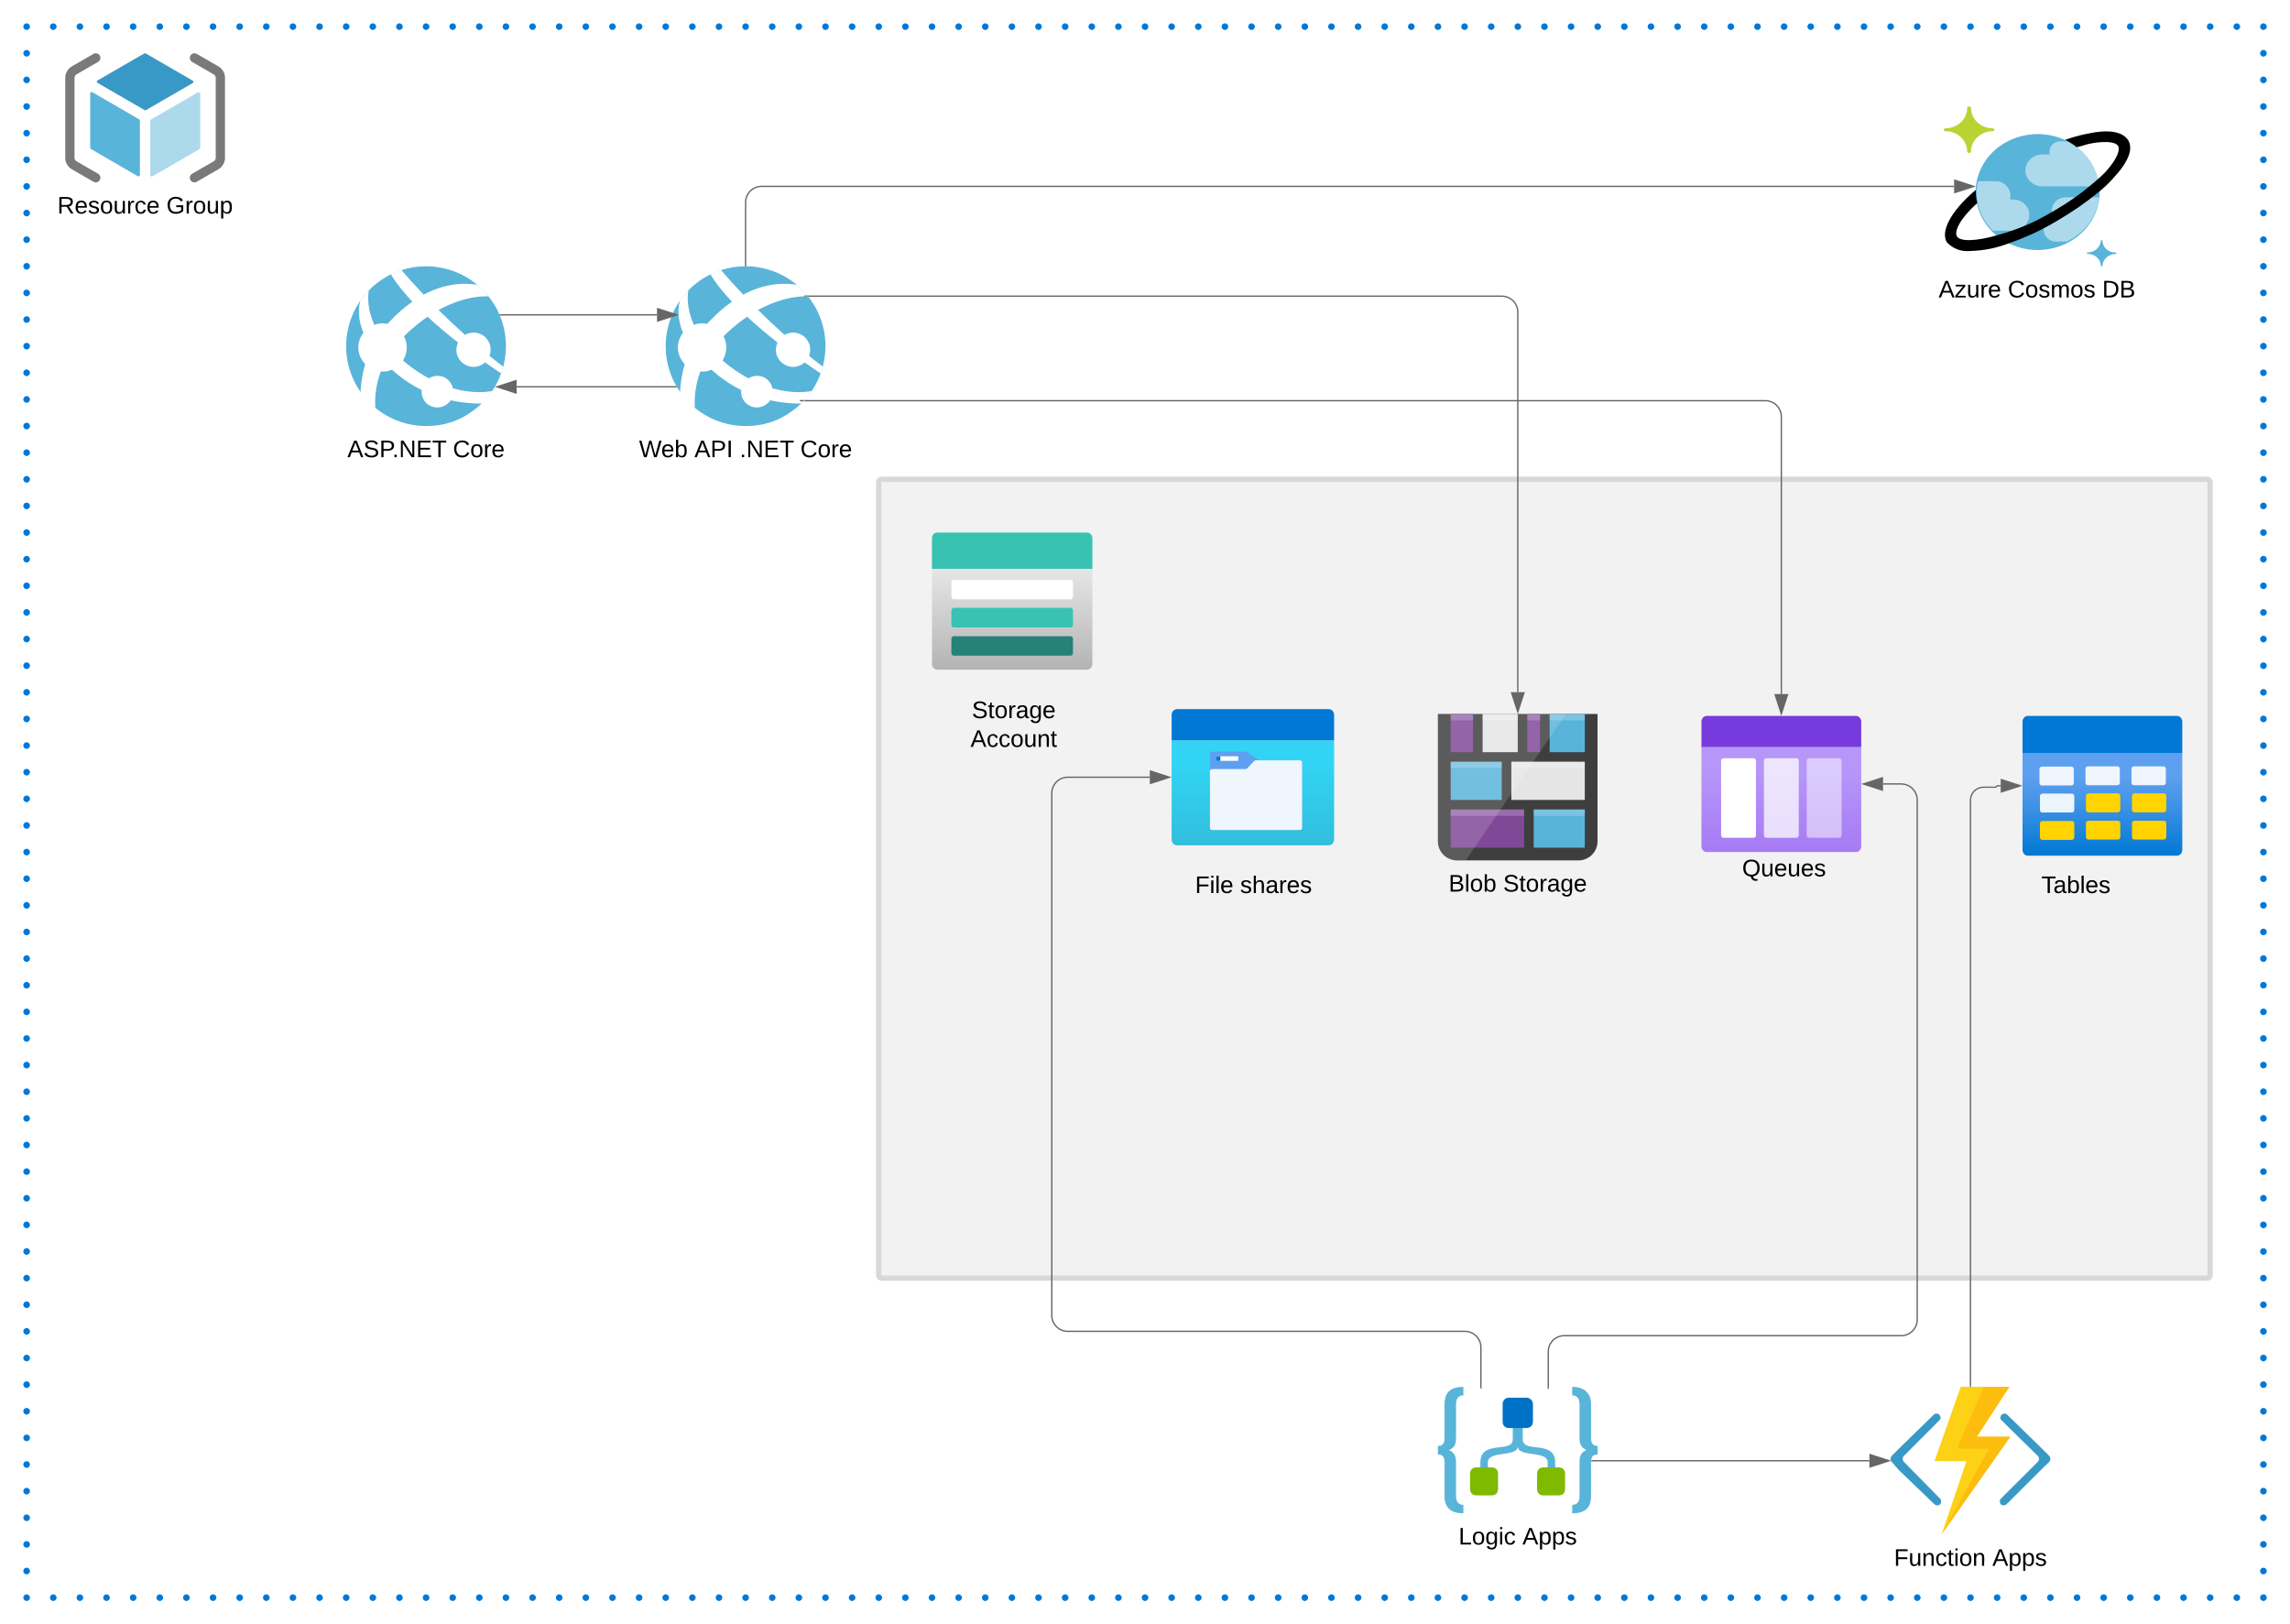 <svg xmlns="http://www.w3.org/2000/svg" xmlns:xlink="http://www.w3.org/1999/xlink" xmlns:lucid="lucid" width="1720" height="1220"><g transform="translate(0 -120)" lucid:page-tab-id="mXwzAnnOLpm1"><path d="M0 0h1760v1360H0z" fill="#fff"/><path d="M20 140h1680v1180H20z" fill="#fff"/><path d="M22.5 140c0 1.38-1.12 2.5-2.5 2.5s-2.5-1.12-2.5-2.5 1.12-2.5 2.5-2.5 2.5 1.12 2.5 2.5zm20 0c0 1.38-1.12 2.5-2.5 2.5s-2.5-1.12-2.5-2.5 1.12-2.5 2.5-2.5 2.5 1.12 2.5 2.5zm20 0c0 1.38-1.12 2.5-2.5 2.5s-2.5-1.12-2.5-2.5 1.12-2.5 2.5-2.5 2.5 1.12 2.5 2.5zm20 0c0 1.38-1.12 2.5-2.5 2.5s-2.5-1.12-2.5-2.5 1.12-2.5 2.5-2.5 2.5 1.12 2.5 2.5zm20 0c0 1.38-1.12 2.5-2.5 2.5s-2.5-1.12-2.5-2.5 1.12-2.5 2.5-2.5 2.5 1.12 2.5 2.5zm20 0c0 1.38-1.12 2.5-2.5 2.5s-2.5-1.12-2.5-2.5 1.12-2.5 2.5-2.5 2.5 1.12 2.5 2.5zm20 0c0 1.38-1.12 2.5-2.5 2.5s-2.5-1.12-2.5-2.5 1.12-2.5 2.5-2.5 2.5 1.12 2.5 2.5zm20 0c0 1.38-1.12 2.5-2.5 2.5s-2.5-1.12-2.5-2.5 1.12-2.5 2.5-2.5 2.5 1.12 2.5 2.5zm20 0c0 1.38-1.12 2.5-2.5 2.5s-2.5-1.12-2.5-2.5 1.12-2.5 2.5-2.5 2.5 1.12 2.5 2.5zm20 0c0 1.38-1.12 2.5-2.5 2.5s-2.5-1.12-2.5-2.5 1.12-2.5 2.5-2.5 2.5 1.12 2.5 2.5zm20 0c0 1.38-1.12 2.5-2.5 2.5s-2.5-1.12-2.5-2.5 1.12-2.5 2.5-2.5 2.5 1.12 2.5 2.5zm20 0c0 1.38-1.12 2.5-2.5 2.5s-2.5-1.12-2.5-2.5 1.12-2.5 2.5-2.5 2.5 1.12 2.5 2.5zm20 0c0 1.38-1.12 2.5-2.5 2.5s-2.5-1.12-2.5-2.5 1.12-2.5 2.5-2.5 2.5 1.12 2.5 2.5zm20 0c0 1.38-1.12 2.5-2.5 2.5s-2.5-1.12-2.5-2.5 1.12-2.5 2.5-2.5 2.5 1.12 2.5 2.5zm20 0c0 1.38-1.12 2.5-2.5 2.5s-2.5-1.12-2.5-2.5 1.12-2.5 2.5-2.5 2.5 1.12 2.5 2.5zm20 0c0 1.38-1.12 2.5-2.5 2.5s-2.5-1.12-2.5-2.5 1.12-2.5 2.5-2.5 2.5 1.12 2.5 2.5zm20 0c0 1.38-1.12 2.5-2.5 2.5s-2.5-1.12-2.5-2.5 1.12-2.5 2.5-2.5 2.5 1.12 2.5 2.5zm20 0c0 1.38-1.12 2.5-2.5 2.5s-2.5-1.12-2.5-2.5 1.12-2.5 2.5-2.5 2.5 1.12 2.5 2.5zm20 0c0 1.38-1.12 2.5-2.5 2.5s-2.5-1.12-2.5-2.5 1.12-2.5 2.5-2.5 2.5 1.12 2.5 2.5zm20 0c0 1.38-1.12 2.5-2.5 2.5s-2.5-1.12-2.5-2.5 1.12-2.5 2.5-2.5 2.5 1.12 2.5 2.5zm20 0c0 1.38-1.12 2.5-2.5 2.5s-2.5-1.12-2.5-2.5 1.12-2.5 2.5-2.5 2.5 1.12 2.5 2.5zm20 0c0 1.38-1.12 2.5-2.5 2.5s-2.5-1.12-2.5-2.5 1.12-2.5 2.5-2.5 2.5 1.12 2.5 2.5zm20 0c0 1.38-1.12 2.5-2.5 2.5s-2.5-1.12-2.5-2.5 1.12-2.5 2.5-2.5 2.5 1.12 2.5 2.5zm20 0c0 1.38-1.12 2.5-2.5 2.5s-2.5-1.12-2.5-2.5 1.12-2.5 2.5-2.5 2.5 1.12 2.5 2.5zm20 0c0 1.38-1.12 2.5-2.5 2.5s-2.5-1.12-2.5-2.5 1.12-2.5 2.5-2.5 2.5 1.12 2.5 2.5zm20 0c0 1.38-1.12 2.5-2.5 2.5s-2.5-1.12-2.5-2.5 1.12-2.5 2.5-2.5 2.5 1.12 2.5 2.5zm20 0c0 1.38-1.12 2.5-2.5 2.5s-2.5-1.12-2.5-2.5 1.12-2.5 2.5-2.5 2.5 1.12 2.5 2.5zm20 0c0 1.38-1.12 2.5-2.5 2.5s-2.5-1.12-2.5-2.5 1.12-2.5 2.5-2.5 2.5 1.12 2.5 2.5zm20 0c0 1.38-1.12 2.5-2.5 2.5s-2.5-1.12-2.5-2.5 1.12-2.5 2.5-2.5 2.5 1.12 2.5 2.5zm20 0c0 1.38-1.12 2.5-2.5 2.5s-2.5-1.12-2.5-2.5 1.12-2.5 2.5-2.5 2.5 1.12 2.5 2.5zm20 0c0 1.38-1.12 2.5-2.5 2.5s-2.5-1.12-2.5-2.5 1.12-2.5 2.5-2.5 2.5 1.12 2.5 2.5zm20 0c0 1.38-1.12 2.5-2.5 2.5s-2.5-1.12-2.5-2.5 1.12-2.5 2.5-2.5 2.5 1.12 2.5 2.5zm20 0c0 1.38-1.12 2.5-2.5 2.5s-2.5-1.12-2.5-2.5 1.12-2.5 2.5-2.5 2.5 1.12 2.5 2.5zm20 0c0 1.38-1.12 2.5-2.5 2.5s-2.5-1.12-2.5-2.5 1.12-2.5 2.5-2.5 2.5 1.12 2.5 2.5zm20 0c0 1.38-1.12 2.5-2.5 2.5s-2.5-1.12-2.5-2.5 1.12-2.5 2.5-2.5 2.5 1.12 2.5 2.5zm20 0c0 1.38-1.12 2.5-2.5 2.5s-2.5-1.12-2.5-2.5 1.12-2.5 2.5-2.5 2.5 1.12 2.5 2.5zm20 0c0 1.38-1.12 2.5-2.5 2.5s-2.5-1.12-2.5-2.5 1.12-2.5 2.5-2.5 2.5 1.12 2.5 2.5zm20 0c0 1.38-1.12 2.5-2.5 2.5s-2.5-1.12-2.5-2.5 1.12-2.5 2.5-2.5 2.5 1.12 2.5 2.5zm20 0c0 1.38-1.12 2.5-2.5 2.5s-2.5-1.12-2.5-2.5 1.12-2.5 2.5-2.5 2.5 1.12 2.5 2.5zm20 0c0 1.38-1.12 2.5-2.5 2.5s-2.5-1.12-2.5-2.5 1.12-2.5 2.5-2.5 2.5 1.12 2.5 2.5zm20 0c0 1.38-1.12 2.5-2.5 2.5s-2.5-1.12-2.5-2.5 1.12-2.5 2.5-2.5 2.5 1.12 2.5 2.5zm20 0c0 1.38-1.12 2.5-2.5 2.5s-2.5-1.12-2.5-2.5 1.12-2.5 2.5-2.5 2.5 1.12 2.5 2.5zm20 0c0 1.38-1.12 2.5-2.5 2.5s-2.5-1.12-2.5-2.5 1.12-2.5 2.5-2.5 2.5 1.12 2.5 2.5zm20 0c0 1.38-1.12 2.5-2.5 2.5s-2.5-1.12-2.5-2.5 1.12-2.5 2.5-2.5 2.5 1.12 2.5 2.5zm20 0c0 1.38-1.12 2.5-2.5 2.5s-2.5-1.12-2.5-2.5 1.12-2.5 2.5-2.5 2.5 1.12 2.5 2.5zm20 0c0 1.38-1.12 2.5-2.5 2.5s-2.5-1.12-2.5-2.5 1.12-2.5 2.5-2.5 2.5 1.12 2.5 2.5zm20 0c0 1.38-1.12 2.5-2.5 2.5s-2.5-1.12-2.5-2.5 1.12-2.5 2.5-2.5 2.5 1.12 2.5 2.5zm20 0c0 1.38-1.12 2.5-2.5 2.5s-2.5-1.12-2.5-2.5 1.12-2.5 2.5-2.5 2.5 1.12 2.5 2.5zm20 0c0 1.38-1.12 2.5-2.5 2.5s-2.5-1.12-2.5-2.5 1.12-2.5 2.5-2.5 2.5 1.12 2.5 2.5zm20 0c0 1.38-1.12 2.5-2.5 2.5s-2.5-1.12-2.5-2.5 1.12-2.5 2.5-2.5 2.5 1.12 2.5 2.5zm20 0c0 1.38-1.12 2.5-2.5 2.5s-2.5-1.12-2.5-2.5 1.12-2.5 2.5-2.5 2.5 1.12 2.5 2.5zm20 0c0 1.38-1.12 2.5-2.5 2.5s-2.5-1.12-2.5-2.5 1.12-2.5 2.5-2.5 2.5 1.12 2.5 2.5zm20 0c0 1.38-1.12 2.5-2.5 2.5s-2.5-1.12-2.5-2.5 1.12-2.5 2.5-2.5 2.5 1.12 2.5 2.5zm20 0c0 1.38-1.12 2.5-2.5 2.5s-2.5-1.12-2.5-2.5 1.12-2.5 2.5-2.5 2.5 1.12 2.5 2.5zm20 0c0 1.38-1.12 2.5-2.5 2.5s-2.5-1.12-2.5-2.5 1.12-2.5 2.5-2.5 2.5 1.12 2.5 2.5zm20 0c0 1.38-1.12 2.5-2.5 2.5s-2.5-1.12-2.5-2.5 1.12-2.5 2.5-2.5 2.5 1.12 2.5 2.5zm20 0c0 1.38-1.12 2.5-2.5 2.5s-2.5-1.12-2.5-2.5 1.12-2.5 2.5-2.5 2.5 1.12 2.5 2.5zm20 0c0 1.38-1.12 2.5-2.5 2.5s-2.5-1.12-2.5-2.5 1.12-2.5 2.5-2.5 2.5 1.12 2.5 2.5zm20 0c0 1.38-1.12 2.5-2.5 2.5s-2.5-1.12-2.5-2.5 1.12-2.5 2.5-2.5 2.5 1.12 2.5 2.5zm20 0c0 1.38-1.12 2.5-2.5 2.5s-2.5-1.12-2.5-2.5 1.12-2.5 2.5-2.5 2.5 1.12 2.5 2.5zm20 0c0 1.38-1.12 2.5-2.5 2.5s-2.5-1.12-2.5-2.5 1.12-2.5 2.5-2.5 2.5 1.12 2.5 2.5zm20 0c0 1.38-1.12 2.5-2.5 2.5s-2.5-1.12-2.5-2.5 1.12-2.5 2.5-2.5 2.5 1.12 2.5 2.5zm20 0c0 1.38-1.12 2.5-2.5 2.5s-2.5-1.12-2.5-2.5 1.12-2.5 2.5-2.5 2.5 1.12 2.5 2.5zm20 0c0 1.38-1.12 2.5-2.5 2.5s-2.5-1.12-2.5-2.5 1.12-2.5 2.5-2.5 2.5 1.12 2.5 2.5zm20 0c0 1.38-1.12 2.5-2.5 2.5s-2.5-1.12-2.5-2.5 1.12-2.5 2.5-2.5 2.5 1.12 2.5 2.5zm20 0c0 1.38-1.12 2.5-2.5 2.5s-2.5-1.12-2.5-2.5 1.12-2.5 2.5-2.5 2.5 1.12 2.5 2.5zm20 0c0 1.38-1.12 2.5-2.5 2.5s-2.5-1.12-2.5-2.5 1.12-2.5 2.5-2.5 2.5 1.12 2.5 2.5zm20 0c0 1.38-1.12 2.5-2.5 2.5s-2.5-1.12-2.5-2.5 1.12-2.5 2.5-2.5 2.5 1.12 2.5 2.5zm20 0c0 1.38-1.12 2.5-2.5 2.5s-2.5-1.12-2.5-2.5 1.12-2.5 2.5-2.5 2.5 1.12 2.5 2.5zm20 0c0 1.38-1.12 2.5-2.5 2.5s-2.5-1.12-2.5-2.5 1.12-2.5 2.5-2.5 2.5 1.12 2.5 2.5zm20 0c0 1.38-1.12 2.5-2.5 2.5s-2.5-1.12-2.5-2.5 1.12-2.5 2.5-2.5 2.5 1.12 2.5 2.5zm20 0c0 1.38-1.12 2.5-2.5 2.5s-2.5-1.12-2.5-2.5 1.12-2.5 2.5-2.5 2.5 1.12 2.5 2.5zm20 0c0 1.38-1.12 2.5-2.5 2.5s-2.5-1.12-2.5-2.5 1.12-2.5 2.5-2.5 2.5 1.12 2.5 2.5zm20 0c0 1.38-1.12 2.5-2.5 2.5s-2.5-1.12-2.5-2.5 1.12-2.5 2.5-2.5 2.5 1.12 2.5 2.5zm20 0c0 1.38-1.12 2.5-2.5 2.5s-2.5-1.12-2.5-2.5 1.12-2.5 2.5-2.5 2.5 1.12 2.5 2.5zm20 0c0 1.38-1.12 2.5-2.5 2.5s-2.5-1.12-2.5-2.5 1.12-2.5 2.5-2.5 2.5 1.12 2.5 2.5zm20 0c0 1.38-1.12 2.5-2.5 2.5s-2.5-1.12-2.5-2.5 1.12-2.5 2.5-2.5 2.5 1.12 2.5 2.5zm20 0c0 1.38-1.12 2.5-2.5 2.5s-2.5-1.12-2.5-2.5 1.12-2.5 2.5-2.5 2.5 1.12 2.5 2.5zm20 0c0 1.38-1.12 2.5-2.5 2.5s-2.5-1.12-2.5-2.5 1.12-2.5 2.5-2.5 2.5 1.12 2.5 2.5zm20 0c0 1.38-1.12 2.5-2.5 2.5s-2.5-1.12-2.5-2.5 1.12-2.5 2.5-2.5 2.5 1.12 2.5 2.5zm20 0c0 1.38-1.12 2.5-2.5 2.5s-2.5-1.12-2.5-2.5 1.12-2.5 2.5-2.5 2.5 1.12 2.5 2.5zm20 0c0 1.38-1.12 2.5-2.5 2.5s-2.5-1.12-2.5-2.5 1.12-2.5 2.5-2.5 2.5 1.12 2.5 2.5zm20 0c0 1.38-1.12 2.5-2.5 2.5s-2.5-1.12-2.5-2.5 1.12-2.5 2.5-2.5 2.5 1.12 2.5 2.5zm20 0c0 1.38-1.12 2.5-2.5 2.5s-2.5-1.12-2.5-2.5 1.12-2.5 2.5-2.5 2.5 1.12 2.5 2.5zm20 0c0 1.38-1.12 2.5-2.5 2.5s-2.5-1.12-2.5-2.5 1.12-2.5 2.5-2.5 2.5 1.12 2.5 2.5zm0 20c0 1.38-1.12 2.5-2.5 2.5s-2.5-1.12-2.5-2.5 1.12-2.5 2.5-2.5 2.5 1.12 2.5 2.5zm0 20c0 1.38-1.12 2.5-2.5 2.5s-2.5-1.12-2.5-2.5 1.12-2.5 2.5-2.5 2.5 1.12 2.5 2.5zm0 20c0 1.38-1.12 2.5-2.5 2.5s-2.5-1.12-2.5-2.5 1.12-2.5 2.5-2.5 2.5 1.12 2.5 2.5zm0 20c0 1.38-1.12 2.5-2.5 2.5s-2.5-1.12-2.5-2.5 1.12-2.5 2.5-2.5 2.5 1.12 2.5 2.5zm0 20c0 1.38-1.12 2.5-2.5 2.5s-2.5-1.12-2.5-2.5 1.12-2.5 2.5-2.5 2.5 1.12 2.5 2.5zm0 20c0 1.38-1.12 2.5-2.5 2.5s-2.5-1.12-2.5-2.5 1.12-2.5 2.5-2.5 2.5 1.12 2.5 2.5zm0 20c0 1.38-1.12 2.5-2.5 2.5s-2.5-1.12-2.5-2.5 1.12-2.5 2.5-2.5 2.5 1.12 2.5 2.5zm0 20c0 1.38-1.12 2.5-2.5 2.5s-2.5-1.12-2.5-2.5 1.12-2.5 2.5-2.5 2.5 1.12 2.5 2.5zm0 20c0 1.38-1.12 2.5-2.5 2.5s-2.5-1.12-2.5-2.5 1.12-2.5 2.5-2.5 2.5 1.12 2.5 2.5zm0 20c0 1.38-1.12 2.5-2.5 2.5s-2.5-1.12-2.5-2.5 1.12-2.5 2.5-2.5 2.5 1.12 2.5 2.5zm0 20c0 1.38-1.12 2.5-2.5 2.5s-2.5-1.12-2.5-2.5 1.12-2.5 2.5-2.5 2.5 1.12 2.5 2.5zm0 20c0 1.38-1.12 2.5-2.5 2.5s-2.5-1.12-2.5-2.5 1.12-2.5 2.5-2.5 2.5 1.12 2.5 2.5zm0 20c0 1.38-1.12 2.5-2.5 2.5s-2.5-1.12-2.5-2.5 1.12-2.5 2.5-2.5 2.5 1.12 2.5 2.5zm0 20c0 1.38-1.12 2.5-2.5 2.5s-2.5-1.12-2.5-2.5 1.12-2.5 2.5-2.5 2.5 1.12 2.5 2.5zm0 20c0 1.38-1.12 2.5-2.5 2.5s-2.5-1.12-2.5-2.5 1.12-2.5 2.5-2.5 2.5 1.12 2.5 2.5zm0 20c0 1.38-1.12 2.5-2.5 2.5s-2.5-1.12-2.5-2.5 1.12-2.5 2.5-2.5 2.5 1.12 2.5 2.5zm0 20c0 1.38-1.12 2.5-2.5 2.5s-2.5-1.12-2.5-2.5 1.12-2.5 2.5-2.5 2.5 1.12 2.5 2.5zm0 20c0 1.38-1.12 2.5-2.5 2.5s-2.5-1.12-2.5-2.5 1.12-2.5 2.5-2.5 2.5 1.12 2.5 2.5zm0 20c0 1.38-1.12 2.5-2.5 2.5s-2.5-1.12-2.5-2.5 1.12-2.5 2.5-2.5 2.5 1.12 2.5 2.5zm0 20c0 1.38-1.12 2.5-2.5 2.5s-2.5-1.12-2.5-2.5 1.12-2.5 2.5-2.5 2.5 1.12 2.5 2.5zm0 20c0 1.38-1.12 2.5-2.5 2.5s-2.5-1.12-2.5-2.5 1.12-2.5 2.5-2.5 2.5 1.12 2.5 2.5zm0 20c0 1.38-1.12 2.5-2.5 2.5s-2.5-1.12-2.5-2.5 1.12-2.5 2.5-2.5 2.5 1.12 2.5 2.5zm0 20c0 1.38-1.12 2.5-2.5 2.5s-2.5-1.12-2.5-2.5 1.12-2.5 2.5-2.5 2.5 1.12 2.5 2.5zm0 20c0 1.38-1.12 2.5-2.5 2.5s-2.5-1.12-2.5-2.5 1.12-2.5 2.5-2.5 2.5 1.12 2.5 2.5zm0 20c0 1.38-1.12 2.5-2.5 2.5s-2.5-1.12-2.5-2.5 1.12-2.5 2.5-2.5 2.5 1.12 2.5 2.5zm0 20c0 1.38-1.12 2.5-2.5 2.5s-2.5-1.12-2.5-2.5 1.12-2.5 2.5-2.5 2.5 1.12 2.5 2.5zm0 20c0 1.38-1.12 2.5-2.5 2.5s-2.5-1.12-2.5-2.5 1.12-2.5 2.5-2.5 2.5 1.12 2.5 2.5zm0 20c0 1.38-1.12 2.5-2.5 2.5s-2.5-1.12-2.5-2.5 1.12-2.5 2.5-2.5 2.5 1.12 2.5 2.5zm0 20c0 1.38-1.12 2.5-2.5 2.5s-2.5-1.12-2.5-2.5 1.12-2.5 2.5-2.5 2.5 1.12 2.5 2.5zm0 20c0 1.38-1.12 2.5-2.5 2.5s-2.5-1.12-2.5-2.5 1.12-2.5 2.5-2.5 2.5 1.12 2.5 2.5zm0 20c0 1.38-1.12 2.5-2.5 2.5s-2.5-1.12-2.5-2.5 1.12-2.5 2.5-2.5 2.5 1.12 2.5 2.5zm0 20c0 1.38-1.12 2.5-2.5 2.5s-2.5-1.12-2.5-2.5 1.12-2.5 2.5-2.5 2.5 1.12 2.5 2.5zm0 20c0 1.38-1.12 2.5-2.5 2.5s-2.5-1.12-2.5-2.5 1.12-2.5 2.5-2.5 2.5 1.12 2.5 2.5zm0 20c0 1.38-1.12 2.5-2.5 2.5s-2.5-1.12-2.5-2.5 1.12-2.5 2.5-2.5 2.5 1.12 2.5 2.5zm0 20c0 1.38-1.12 2.5-2.5 2.5s-2.5-1.12-2.5-2.5 1.12-2.5 2.5-2.5 2.5 1.12 2.5 2.5zm0 20c0 1.38-1.12 2.5-2.5 2.5s-2.5-1.12-2.5-2.5 1.12-2.5 2.5-2.5 2.5 1.12 2.5 2.5zm0 20c0 1.38-1.12 2.5-2.5 2.5s-2.5-1.12-2.5-2.5 1.12-2.5 2.5-2.5 2.5 1.12 2.5 2.5zm0 20c0 1.38-1.12 2.5-2.5 2.5s-2.5-1.12-2.5-2.5 1.12-2.5 2.5-2.5 2.5 1.12 2.5 2.5zm0 20c0 1.38-1.12 2.5-2.5 2.5s-2.5-1.12-2.5-2.5 1.12-2.5 2.5-2.5 2.5 1.12 2.5 2.5zm0 20c0 1.38-1.12 2.5-2.5 2.5s-2.5-1.12-2.5-2.5 1.12-2.5 2.5-2.5 2.5 1.12 2.5 2.5zm0 20c0 1.38-1.12 2.5-2.5 2.5s-2.5-1.12-2.5-2.5 1.12-2.5 2.5-2.5 2.5 1.12 2.5 2.5zm0 20c0 1.38-1.12 2.5-2.5 2.5s-2.5-1.12-2.5-2.5 1.12-2.5 2.5-2.5 2.5 1.12 2.5 2.5zm0 20c0 1.38-1.12 2.5-2.5 2.5s-2.5-1.12-2.5-2.5 1.12-2.5 2.5-2.5 2.5 1.12 2.5 2.5zm0 20c0 1.38-1.12 2.5-2.5 2.5s-2.5-1.12-2.5-2.5 1.12-2.5 2.5-2.5 2.5 1.12 2.5 2.5zm0 20c0 1.38-1.12 2.5-2.5 2.5s-2.5-1.12-2.5-2.5 1.12-2.5 2.5-2.5 2.5 1.12 2.5 2.5zm0 20c0 1.38-1.12 2.5-2.5 2.5s-2.5-1.12-2.5-2.5 1.12-2.5 2.5-2.5 2.5 1.12 2.5 2.5zm0 20c0 1.38-1.12 2.5-2.5 2.5s-2.5-1.12-2.5-2.5 1.12-2.5 2.5-2.5 2.5 1.12 2.5 2.5zm0 20c0 1.38-1.12 2.5-2.5 2.5s-2.5-1.12-2.5-2.5 1.12-2.5 2.5-2.5 2.5 1.12 2.5 2.5zm0 20c0 1.38-1.12 2.5-2.5 2.5s-2.5-1.12-2.5-2.5 1.12-2.5 2.5-2.5 2.5 1.12 2.5 2.5zm0 20c0 1.38-1.12 2.5-2.5 2.5s-2.5-1.12-2.5-2.5 1.12-2.5 2.5-2.5 2.5 1.12 2.5 2.5zm0 20c0 1.38-1.12 2.5-2.5 2.5s-2.5-1.12-2.5-2.5 1.12-2.5 2.5-2.5 2.5 1.12 2.5 2.5zm0 20c0 1.38-1.12 2.5-2.5 2.5s-2.5-1.12-2.5-2.5 1.12-2.5 2.5-2.5 2.5 1.12 2.5 2.5zm0 20c0 1.38-1.12 2.5-2.5 2.5s-2.5-1.12-2.5-2.5 1.12-2.5 2.5-2.5 2.5 1.12 2.5 2.5zm0 20c0 1.38-1.12 2.5-2.5 2.5s-2.5-1.12-2.5-2.5 1.12-2.5 2.5-2.5 2.5 1.12 2.5 2.5zm0 20c0 1.38-1.12 2.5-2.5 2.5s-2.5-1.12-2.5-2.5 1.12-2.5 2.5-2.5 2.5 1.12 2.5 2.5zm0 20c0 1.38-1.12 2.5-2.5 2.5s-2.5-1.12-2.5-2.5 1.12-2.5 2.5-2.5 2.5 1.12 2.5 2.5zm0 20c0 1.38-1.12 2.5-2.5 2.5s-2.5-1.12-2.5-2.5 1.12-2.5 2.5-2.5 2.5 1.12 2.5 2.5zm0 20c0 1.38-1.12 2.5-2.5 2.5s-2.5-1.12-2.5-2.5 1.12-2.5 2.5-2.5 2.5 1.12 2.5 2.5zm0 20c0 1.38-1.12 2.5-2.5 2.5s-2.5-1.12-2.5-2.5 1.12-2.5 2.5-2.5 2.5 1.12 2.5 2.5zm-20 0c0 1.38-1.12 2.5-2.5 2.5s-2.5-1.12-2.5-2.5 1.12-2.5 2.5-2.5 2.5 1.12 2.5 2.5zm-20 0c0 1.38-1.12 2.5-2.5 2.5s-2.5-1.12-2.5-2.5 1.12-2.5 2.5-2.5 2.5 1.12 2.5 2.5zm-20 0c0 1.38-1.12 2.5-2.5 2.5s-2.5-1.12-2.5-2.5 1.12-2.5 2.5-2.5 2.5 1.12 2.5 2.5zm-20 0c0 1.38-1.12 2.5-2.5 2.5s-2.5-1.12-2.5-2.5 1.12-2.5 2.5-2.5 2.5 1.12 2.5 2.5zm-20 0c0 1.38-1.12 2.5-2.5 2.5s-2.5-1.12-2.5-2.5 1.12-2.5 2.5-2.5 2.5 1.12 2.5 2.5zm-20 0c0 1.38-1.12 2.5-2.5 2.5s-2.5-1.12-2.5-2.5 1.12-2.5 2.5-2.5 2.5 1.12 2.5 2.5zm-20 0c0 1.38-1.12 2.5-2.5 2.5s-2.5-1.12-2.5-2.5 1.12-2.5 2.5-2.5 2.5 1.12 2.5 2.5zm-20 0c0 1.38-1.12 2.5-2.5 2.5s-2.5-1.12-2.5-2.5 1.12-2.5 2.5-2.5 2.5 1.12 2.5 2.5zm-20 0c0 1.38-1.12 2.5-2.5 2.5s-2.5-1.12-2.5-2.5 1.12-2.5 2.5-2.5 2.5 1.12 2.5 2.5zm-20 0c0 1.38-1.12 2.5-2.5 2.5s-2.5-1.12-2.5-2.5 1.12-2.5 2.5-2.5 2.5 1.12 2.5 2.5zm-20 0c0 1.38-1.12 2.5-2.5 2.5s-2.5-1.12-2.5-2.5 1.12-2.5 2.5-2.5 2.5 1.12 2.5 2.5zm-20 0c0 1.38-1.12 2.5-2.5 2.5s-2.5-1.12-2.5-2.5 1.12-2.5 2.5-2.5 2.5 1.12 2.5 2.5zm-20 0c0 1.38-1.12 2.5-2.5 2.5s-2.5-1.12-2.5-2.5 1.12-2.5 2.5-2.5 2.5 1.12 2.5 2.5zm-20 0c0 1.38-1.12 2.5-2.5 2.5s-2.5-1.12-2.5-2.5 1.12-2.5 2.5-2.5 2.5 1.12 2.5 2.5zm-20 0c0 1.38-1.12 2.5-2.5 2.5s-2.5-1.12-2.5-2.5 1.12-2.5 2.5-2.5 2.5 1.12 2.5 2.5zm-20 0c0 1.38-1.12 2.5-2.5 2.5s-2.5-1.12-2.5-2.5 1.12-2.5 2.5-2.5 2.5 1.12 2.5 2.5zm-20 0c0 1.38-1.12 2.5-2.5 2.5s-2.5-1.12-2.5-2.5 1.12-2.5 2.5-2.5 2.5 1.12 2.5 2.5zm-20 0c0 1.38-1.12 2.5-2.5 2.5s-2.5-1.12-2.5-2.5 1.12-2.5 2.5-2.5 2.5 1.12 2.5 2.5zm-20 0c0 1.38-1.12 2.5-2.5 2.5s-2.5-1.12-2.5-2.5 1.12-2.5 2.5-2.5 2.5 1.12 2.5 2.5zm-20 0c0 1.38-1.12 2.5-2.5 2.5s-2.5-1.12-2.5-2.5 1.12-2.5 2.5-2.5 2.5 1.12 2.5 2.5zm-20 0c0 1.38-1.12 2.5-2.5 2.5s-2.5-1.12-2.5-2.5 1.12-2.5 2.5-2.5 2.5 1.12 2.5 2.5zm-20 0c0 1.38-1.12 2.5-2.5 2.5s-2.5-1.12-2.5-2.5 1.12-2.5 2.5-2.5 2.5 1.12 2.5 2.5zm-20 0c0 1.38-1.12 2.5-2.5 2.5s-2.5-1.12-2.5-2.5 1.12-2.5 2.5-2.5 2.5 1.12 2.5 2.5zm-20 0c0 1.38-1.12 2.5-2.5 2.5s-2.5-1.12-2.5-2.5 1.12-2.5 2.5-2.5 2.5 1.12 2.5 2.5zm-20 0c0 1.38-1.12 2.5-2.5 2.5s-2.5-1.12-2.5-2.5 1.12-2.5 2.5-2.5 2.5 1.12 2.5 2.5zm-20 0c0 1.38-1.12 2.5-2.5 2.5s-2.5-1.12-2.5-2.5 1.12-2.5 2.5-2.5 2.5 1.12 2.5 2.5zm-20 0c0 1.38-1.12 2.5-2.5 2.5s-2.5-1.12-2.5-2.5 1.12-2.5 2.5-2.5 2.5 1.12 2.5 2.5zm-20 0c0 1.38-1.12 2.5-2.5 2.5s-2.5-1.12-2.5-2.5 1.12-2.5 2.5-2.5 2.5 1.12 2.5 2.5zm-20 0c0 1.38-1.12 2.5-2.5 2.5s-2.5-1.12-2.5-2.5 1.12-2.5 2.5-2.5 2.5 1.12 2.5 2.5zm-20 0c0 1.38-1.12 2.5-2.5 2.5s-2.5-1.12-2.5-2.5 1.12-2.5 2.5-2.5 2.5 1.12 2.5 2.5zm-20 0c0 1.38-1.12 2.5-2.5 2.5s-2.5-1.12-2.5-2.5 1.12-2.5 2.5-2.5 2.5 1.12 2.5 2.5zm-20 0c0 1.38-1.12 2.5-2.5 2.5s-2.5-1.12-2.5-2.5 1.12-2.5 2.5-2.5 2.5 1.12 2.5 2.5zm-20 0c0 1.38-1.12 2.5-2.5 2.5s-2.5-1.12-2.5-2.5 1.12-2.5 2.5-2.5 2.5 1.12 2.5 2.5zm-20 0c0 1.38-1.12 2.5-2.5 2.5s-2.5-1.12-2.5-2.5 1.12-2.5 2.5-2.5 2.5 1.12 2.5 2.5zm-20 0c0 1.38-1.12 2.5-2.5 2.5s-2.5-1.12-2.5-2.5 1.12-2.5 2.5-2.5 2.5 1.12 2.5 2.5zm-20 0c0 1.38-1.12 2.5-2.5 2.5s-2.5-1.12-2.5-2.5 1.12-2.5 2.5-2.5 2.5 1.12 2.5 2.5zm-20 0c0 1.38-1.12 2.5-2.5 2.5s-2.5-1.12-2.5-2.5 1.12-2.5 2.5-2.5 2.5 1.12 2.5 2.5zm-20 0c0 1.38-1.12 2.5-2.5 2.5s-2.5-1.12-2.5-2.5 1.12-2.5 2.5-2.5 2.5 1.12 2.5 2.5zm-20 0c0 1.38-1.12 2.5-2.5 2.5s-2.5-1.12-2.5-2.5 1.12-2.5 2.5-2.5 2.5 1.12 2.5 2.5zm-20 0c0 1.38-1.12 2.5-2.5 2.5s-2.5-1.12-2.5-2.5 1.12-2.5 2.5-2.5 2.5 1.12 2.5 2.5zm-20 0c0 1.38-1.12 2.5-2.5 2.5s-2.5-1.12-2.5-2.5 1.12-2.5 2.5-2.5 2.5 1.12 2.5 2.5zm-20 0c0 1.38-1.12 2.5-2.5 2.5s-2.5-1.12-2.5-2.5 1.12-2.5 2.5-2.5 2.5 1.12 2.5 2.5zm-20 0c0 1.38-1.12 2.5-2.5 2.5s-2.5-1.12-2.5-2.5 1.12-2.5 2.5-2.5 2.5 1.12 2.5 2.5zm-20 0c0 1.38-1.12 2.5-2.5 2.5s-2.5-1.12-2.5-2.5 1.12-2.5 2.5-2.5 2.5 1.12 2.5 2.5zm-20 0c0 1.38-1.12 2.5-2.5 2.5s-2.5-1.12-2.5-2.5 1.12-2.5 2.5-2.5 2.5 1.12 2.5 2.5zm-20 0c0 1.38-1.12 2.5-2.5 2.5s-2.5-1.12-2.5-2.5 1.12-2.5 2.5-2.5 2.5 1.12 2.5 2.5zm-20 0c0 1.38-1.12 2.5-2.5 2.5s-2.5-1.12-2.5-2.5 1.12-2.5 2.5-2.5 2.5 1.12 2.5 2.5zm-20 0c0 1.38-1.12 2.5-2.5 2.5s-2.5-1.12-2.5-2.5 1.12-2.5 2.5-2.5 2.5 1.12 2.5 2.5zm-20 0c0 1.38-1.12 2.5-2.5 2.5s-2.5-1.12-2.5-2.5 1.12-2.5 2.5-2.5 2.5 1.12 2.5 2.5zm-20 0c0 1.38-1.12 2.5-2.5 2.5s-2.5-1.12-2.5-2.5 1.12-2.5 2.5-2.5 2.5 1.12 2.5 2.5zm-20 0c0 1.38-1.12 2.5-2.5 2.5s-2.5-1.12-2.5-2.5 1.12-2.5 2.5-2.5 2.5 1.12 2.5 2.5zm-20 0c0 1.38-1.12 2.5-2.5 2.5s-2.5-1.12-2.5-2.5 1.12-2.5 2.5-2.5 2.5 1.12 2.5 2.5zm-20 0c0 1.38-1.12 2.5-2.5 2.5s-2.5-1.12-2.5-2.5 1.12-2.5 2.5-2.5 2.5 1.12 2.5 2.5zm-20 0c0 1.38-1.12 2.5-2.5 2.5s-2.5-1.12-2.5-2.5 1.12-2.5 2.5-2.5 2.5 1.12 2.5 2.5zm-20 0c0 1.38-1.12 2.5-2.5 2.5s-2.5-1.12-2.5-2.5 1.12-2.5 2.5-2.5 2.5 1.12 2.5 2.5zm-20 0c0 1.38-1.12 2.5-2.5 2.5s-2.5-1.12-2.5-2.5 1.12-2.5 2.5-2.5 2.5 1.12 2.5 2.5zm-20 0c0 1.38-1.12 2.5-2.5 2.5s-2.5-1.12-2.5-2.5 1.12-2.5 2.5-2.5 2.5 1.12 2.5 2.5zm-20 0c0 1.38-1.12 2.5-2.5 2.5s-2.5-1.12-2.5-2.5 1.12-2.5 2.5-2.5 2.5 1.12 2.5 2.5zm-20 0c0 1.38-1.12 2.5-2.5 2.5s-2.5-1.12-2.5-2.5 1.12-2.5 2.5-2.5 2.5 1.12 2.5 2.5zm-20 0c0 1.38-1.12 2.5-2.5 2.5s-2.5-1.12-2.5-2.5 1.12-2.5 2.5-2.5 2.5 1.12 2.5 2.5zm-20 0c0 1.38-1.12 2.5-2.5 2.5s-2.5-1.12-2.5-2.5 1.12-2.5 2.5-2.5 2.5 1.12 2.5 2.5zm-20 0c0 1.38-1.12 2.5-2.5 2.5s-2.5-1.12-2.5-2.5 1.12-2.5 2.5-2.5 2.5 1.12 2.5 2.5zm-20 0c0 1.38-1.12 2.5-2.5 2.5s-2.5-1.12-2.5-2.5 1.12-2.5 2.5-2.5 2.5 1.12 2.5 2.5zm-20 0c0 1.38-1.12 2.5-2.5 2.5s-2.5-1.12-2.5-2.5 1.12-2.5 2.5-2.5 2.5 1.12 2.5 2.5zm-20 0c0 1.38-1.12 2.5-2.5 2.5s-2.5-1.12-2.5-2.5 1.12-2.5 2.5-2.5 2.5 1.12 2.5 2.5zm-20 0c0 1.38-1.12 2.5-2.5 2.5s-2.5-1.12-2.5-2.5 1.12-2.5 2.5-2.5 2.5 1.12 2.5 2.5zm-20 0c0 1.38-1.12 2.5-2.5 2.5s-2.5-1.12-2.5-2.5 1.12-2.5 2.5-2.5 2.5 1.12 2.5 2.5zm-20 0c0 1.38-1.12 2.5-2.5 2.5s-2.5-1.12-2.5-2.5 1.12-2.5 2.5-2.5 2.5 1.12 2.5 2.5zm-20 0c0 1.38-1.12 2.5-2.5 2.5s-2.5-1.12-2.5-2.5 1.12-2.5 2.5-2.5 2.5 1.12 2.5 2.5zm-20 0c0 1.38-1.12 2.5-2.5 2.5s-2.5-1.12-2.5-2.5 1.12-2.5 2.5-2.5 2.5 1.12 2.5 2.5zm-20 0c0 1.38-1.12 2.5-2.5 2.5s-2.5-1.12-2.5-2.5 1.12-2.5 2.5-2.5 2.5 1.12 2.5 2.5zm-20 0c0 1.38-1.12 2.5-2.5 2.5s-2.5-1.12-2.5-2.5 1.12-2.5 2.5-2.5 2.5 1.12 2.5 2.5zm-20 0c0 1.38-1.12 2.5-2.5 2.5s-2.5-1.12-2.5-2.5 1.12-2.5 2.5-2.5 2.5 1.12 2.5 2.5zm-20 0c0 1.38-1.12 2.5-2.5 2.5s-2.5-1.12-2.5-2.5 1.12-2.5 2.5-2.5 2.5 1.12 2.5 2.5zm-20 0c0 1.38-1.12 2.5-2.5 2.5s-2.5-1.12-2.5-2.5 1.12-2.5 2.5-2.5 2.5 1.12 2.5 2.5zm-20 0c0 1.38-1.12 2.5-2.5 2.5s-2.5-1.12-2.5-2.5 1.12-2.5 2.5-2.5 2.5 1.12 2.5 2.5zm-20 0c0 1.38-1.12 2.5-2.5 2.5s-2.5-1.12-2.5-2.5 1.12-2.5 2.5-2.5 2.5 1.12 2.5 2.5zm-20 0c0 1.38-1.12 2.5-2.5 2.5s-2.5-1.12-2.5-2.5 1.12-2.5 2.5-2.5 2.5 1.12 2.5 2.5zm-20 0c0 1.38-1.12 2.5-2.5 2.5s-2.5-1.12-2.5-2.5 1.12-2.5 2.5-2.5 2.5 1.12 2.5 2.5zm-20 0c0 1.38-1.12 2.5-2.5 2.5s-2.5-1.12-2.5-2.5 1.12-2.5 2.5-2.5 2.5 1.12 2.5 2.5zm-20 0c0 1.38-1.12 2.5-2.5 2.5s-2.5-1.12-2.5-2.5 1.12-2.5 2.5-2.5 2.5 1.12 2.5 2.5zm-20 0c0 1.38-1.12 2.5-2.5 2.5s-2.5-1.12-2.5-2.5 1.12-2.5 2.5-2.5 2.5 1.12 2.5 2.5zm-20 0c0 1.38-1.12 2.5-2.5 2.5s-2.5-1.12-2.5-2.5 1.12-2.5 2.5-2.5 2.5 1.12 2.5 2.5zm-20 0c0 1.38-1.12 2.5-2.5 2.5s-2.5-1.12-2.5-2.5 1.12-2.5 2.5-2.5 2.5 1.12 2.5 2.5zm0-20c0 1.38-1.12 2.5-2.5 2.5s-2.5-1.12-2.5-2.5 1.12-2.5 2.5-2.5 2.5 1.12 2.5 2.5zm0-20c0 1.38-1.12 2.5-2.5 2.5s-2.5-1.12-2.5-2.5 1.12-2.5 2.5-2.5 2.5 1.12 2.5 2.5zm0-20c0 1.38-1.12 2.5-2.5 2.5s-2.5-1.12-2.5-2.5 1.12-2.5 2.5-2.5 2.5 1.12 2.5 2.5zm0-20c0 1.38-1.12 2.5-2.5 2.5s-2.5-1.12-2.5-2.5 1.12-2.5 2.5-2.5 2.5 1.12 2.5 2.5zm0-20c0 1.38-1.12 2.5-2.5 2.5s-2.5-1.12-2.5-2.5 1.12-2.5 2.5-2.5 2.5 1.12 2.5 2.5zm0-20c0 1.38-1.12 2.5-2.5 2.5s-2.5-1.12-2.5-2.5 1.12-2.5 2.5-2.5 2.5 1.12 2.5 2.5zm0-20c0 1.38-1.12 2.5-2.5 2.5s-2.5-1.12-2.5-2.5 1.12-2.5 2.5-2.5 2.5 1.12 2.5 2.5zm0-20c0 1.38-1.12 2.5-2.5 2.5s-2.5-1.12-2.5-2.5 1.12-2.5 2.5-2.5 2.5 1.12 2.5 2.5zm0-20c0 1.38-1.12 2.5-2.5 2.5s-2.5-1.12-2.5-2.5 1.12-2.5 2.5-2.5 2.5 1.12 2.5 2.5zm0-20c0 1.38-1.12 2.5-2.5 2.5s-2.5-1.12-2.5-2.5 1.12-2.5 2.5-2.5 2.5 1.12 2.5 2.5zm0-20c0 1.38-1.12 2.5-2.5 2.5s-2.5-1.12-2.5-2.5 1.12-2.5 2.5-2.5 2.5 1.12 2.5 2.5zm0-20c0 1.38-1.12 2.5-2.5 2.5s-2.5-1.12-2.5-2.5 1.12-2.5 2.5-2.5 2.5 1.12 2.5 2.5zm0-20c0 1.38-1.12 2.5-2.5 2.5s-2.5-1.12-2.5-2.5 1.12-2.5 2.5-2.5 2.5 1.12 2.5 2.5zm0-20c0 1.38-1.12 2.5-2.5 2.5s-2.5-1.12-2.5-2.5 1.12-2.5 2.5-2.5 2.5 1.12 2.5 2.5zm0-20c0 1.38-1.12 2.5-2.5 2.5s-2.5-1.12-2.5-2.5 1.12-2.5 2.5-2.5 2.5 1.12 2.5 2.5zm0-20c0 1.38-1.12 2.5-2.5 2.5s-2.5-1.12-2.5-2.5 1.12-2.5 2.5-2.5 2.5 1.12 2.5 2.5zm0-20c0 1.38-1.12 2.5-2.5 2.5s-2.5-1.12-2.5-2.5 1.12-2.5 2.5-2.5 2.5 1.12 2.5 2.5zm0-20c0 1.38-1.12 2.5-2.5 2.5s-2.5-1.12-2.5-2.5 1.12-2.5 2.5-2.5 2.5 1.12 2.5 2.5zm0-20c0 1.38-1.12 2.5-2.5 2.5s-2.5-1.12-2.5-2.5 1.12-2.5 2.5-2.5 2.5 1.12 2.5 2.5zm0-20c0 1.38-1.12 2.5-2.5 2.5s-2.5-1.12-2.5-2.5 1.12-2.5 2.5-2.5 2.5 1.12 2.5 2.5zm0-20c0 1.38-1.12 2.5-2.5 2.5s-2.5-1.12-2.5-2.5 1.12-2.5 2.5-2.5 2.5 1.12 2.5 2.5zm0-20c0 1.38-1.12 2.5-2.5 2.5s-2.5-1.12-2.5-2.5 1.12-2.5 2.5-2.5 2.5 1.12 2.5 2.5zm0-20c0 1.38-1.12 2.5-2.5 2.5s-2.5-1.12-2.5-2.5 1.12-2.5 2.5-2.5 2.5 1.12 2.5 2.5zm0-20c0 1.38-1.12 2.5-2.5 2.5s-2.5-1.12-2.5-2.5 1.12-2.5 2.5-2.5 2.5 1.12 2.5 2.5zm0-20c0 1.38-1.12 2.5-2.5 2.5s-2.5-1.12-2.5-2.5 1.12-2.5 2.5-2.5 2.5 1.12 2.5 2.5zm0-20c0 1.38-1.12 2.5-2.5 2.5s-2.5-1.12-2.5-2.5 1.12-2.5 2.5-2.5 2.5 1.12 2.5 2.5zm0-20c0 1.38-1.12 2.5-2.5 2.5s-2.5-1.12-2.5-2.5 1.12-2.5 2.5-2.5 2.5 1.12 2.5 2.5zm0-20c0 1.38-1.12 2.5-2.5 2.5s-2.5-1.12-2.5-2.5 1.12-2.5 2.5-2.5 2.5 1.12 2.5 2.5zm0-20c0 1.38-1.12 2.5-2.5 2.5s-2.5-1.12-2.5-2.5 1.12-2.5 2.5-2.5 2.5 1.12 2.5 2.5zm0-20c0 1.38-1.12 2.5-2.5 2.5s-2.5-1.12-2.5-2.5 1.12-2.5 2.5-2.5 2.5 1.12 2.5 2.5zm0-20c0 1.38-1.12 2.5-2.5 2.5s-2.5-1.12-2.5-2.5 1.12-2.5 2.5-2.5 2.5 1.12 2.5 2.5zm0-20c0 1.38-1.12 2.5-2.5 2.5s-2.5-1.12-2.5-2.5 1.12-2.5 2.5-2.5 2.5 1.12 2.5 2.5zm0-20c0 1.38-1.12 2.5-2.5 2.5s-2.5-1.12-2.5-2.5 1.12-2.5 2.5-2.5 2.5 1.12 2.5 2.5zm0-20c0 1.38-1.12 2.5-2.5 2.5s-2.5-1.12-2.5-2.5 1.12-2.5 2.5-2.5 2.5 1.12 2.5 2.5zm0-20c0 1.38-1.12 2.5-2.5 2.5s-2.5-1.12-2.5-2.5 1.12-2.5 2.5-2.5 2.5 1.12 2.5 2.5zm0-20c0 1.38-1.12 2.5-2.5 2.5s-2.5-1.12-2.5-2.5 1.12-2.5 2.5-2.5 2.5 1.12 2.5 2.5zm0-20c0 1.38-1.12 2.5-2.5 2.5s-2.5-1.12-2.5-2.5 1.12-2.5 2.5-2.5 2.5 1.12 2.5 2.5zm0-20c0 1.38-1.12 2.5-2.5 2.5s-2.5-1.12-2.5-2.5 1.12-2.5 2.5-2.5 2.5 1.12 2.5 2.5zm0-20c0 1.38-1.12 2.5-2.5 2.5s-2.5-1.12-2.5-2.5 1.12-2.5 2.5-2.5 2.5 1.12 2.5 2.5zm0-20c0 1.38-1.12 2.5-2.5 2.5s-2.5-1.12-2.5-2.5 1.12-2.5 2.5-2.5 2.5 1.12 2.5 2.5zm0-20c0 1.38-1.12 2.5-2.5 2.5s-2.5-1.12-2.5-2.5 1.12-2.5 2.5-2.5 2.5 1.12 2.5 2.5zm0-20c0 1.38-1.12 2.5-2.5 2.5s-2.5-1.12-2.5-2.5 1.12-2.5 2.5-2.5 2.5 1.12 2.5 2.5zm0-20c0 1.38-1.12 2.5-2.5 2.5s-2.5-1.12-2.5-2.5 1.12-2.5 2.5-2.5 2.5 1.12 2.5 2.5zm0-20c0 1.38-1.12 2.5-2.5 2.5s-2.5-1.12-2.5-2.5 1.12-2.5 2.5-2.5 2.5 1.12 2.5 2.5zm0-20c0 1.38-1.12 2.5-2.5 2.5s-2.5-1.12-2.5-2.5 1.12-2.5 2.5-2.5 2.5 1.12 2.5 2.5zm0-20c0 1.38-1.12 2.5-2.5 2.5s-2.5-1.12-2.5-2.5 1.12-2.5 2.5-2.5 2.5 1.12 2.5 2.5zm0-20c0 1.38-1.12 2.5-2.5 2.5s-2.5-1.12-2.5-2.5 1.12-2.5 2.5-2.5 2.5 1.12 2.5 2.5zm0-20c0 1.38-1.12 2.5-2.5 2.5s-2.5-1.12-2.5-2.5 1.12-2.5 2.5-2.5 2.5 1.12 2.5 2.5zm0-20c0 1.38-1.12 2.5-2.5 2.5s-2.5-1.12-2.5-2.5 1.12-2.5 2.5-2.5 2.5 1.12 2.5 2.5zm0-20c0 1.38-1.12 2.5-2.5 2.5s-2.5-1.12-2.5-2.5 1.12-2.5 2.5-2.5 2.5 1.12 2.5 2.5zm0-20c0 1.38-1.12 2.5-2.5 2.5s-2.5-1.12-2.5-2.5 1.12-2.5 2.5-2.5 2.5 1.12 2.5 2.5zm0-20c0 1.38-1.12 2.5-2.5 2.5s-2.5-1.12-2.5-2.5 1.12-2.5 2.5-2.5 2.5 1.12 2.5 2.5zm0-20c0 1.38-1.12 2.5-2.5 2.5s-2.5-1.12-2.5-2.5 1.12-2.5 2.5-2.5 2.5 1.12 2.5 2.5zm0-20c0 1.38-1.12 2.5-2.5 2.5s-2.5-1.12-2.5-2.5 1.12-2.5 2.5-2.5 2.5 1.12 2.5 2.5zm0-20c0 1.38-1.12 2.5-2.5 2.5s-2.5-1.12-2.5-2.5 1.12-2.5 2.5-2.5 2.5 1.12 2.5 2.5zm0-20c0 1.38-1.12 2.5-2.5 2.5s-2.5-1.12-2.5-2.5 1.12-2.5 2.5-2.5 2.5 1.12 2.5 2.5zm0-20c0 1.38-1.12 2.5-2.5 2.5s-2.5-1.12-2.5-2.5 1.12-2.5 2.5-2.5 2.5 1.12 2.5 2.5zm0-20c0 1.38-1.12 2.5-2.5 2.5s-2.5-1.12-2.5-2.5 1.12-2.5 2.5-2.5 2.5 1.12 2.5 2.5z" fill="#0078d7"/><path d="M660 482c0-1.1.9-2 2-2h996c1.1 0 2 .9 2 2v596c0 1.1-.9 2-2 2H662c-1.1 0-2-.9-2-2z" stroke="#d8d8d8" stroke-width="4" fill="#f2f2f2"/><path d="M1575.57 253.44c6.43 23.26-8.57 47.04-33.55 52.97-24.88 6.02-50.33-8-56.66-31.35-6.43-23.26 8.57-46.96 33.55-52.97.47-.08.75-.17 1.22-.26 24.7-5.3 49.3 8.7 55.45 31.62z" stroke="#000" stroke-opacity="0" stroke-width="6.82" fill="#59b4d9"/><path d="M1524.2 281.3c0-6.32-5.5-11.44-12.23-11.44h-2.3c0-.23 0-.38.1-.53 1.37-5.95-2.6-11.82-8.94-13.18h-15.18c-2.95 13.78 1 26.73 11.13 37.12h15.2c6.9-.3 12.23-5.57 12.23-11.97zm15.2-47.5v2.17h-5.25c-7.1 0-12.9 5.42-12.9 12.05 0 6.62 5.8 11.97 12.9 11.97h42.6c-1.2-14.84-9.75-26.97-23.92-33.82h-5.62c-4.42.07-7.92 3.54-7.83 7.6zm37.36 34.4h-25.12-.1c-5.7 0-10.4 4.37-10.4 9.8.1 1.8.46 3.23 1.2 4.88-5.43 1.66-8.47 6.93-7 12.05 1.2 4.14 5.25 6.85 9.85 6.55h7.08c14-6.93 22.64-18.6 24.48-33.28z" stroke="#000" stroke-opacity="0" stroke-width="6.82" fill="#fff" fill-opacity=".5"/><path d="M1478.67 234.9c-.6-.03-1.1-.48-1.14-1.07 0-8.45-7.32-15.3-16.35-15.3-.6.57-1.18-.52-1.18-1.08.04-.6.53-1.04 1.18-1.08 9.03 0 16.35-6.84 16.35-15.3 0-1.07.57-1.07 1.14-1.07.6 0 1.75 0 1.75 1.08 0 8.45 7.32 15.3 16.35 15.3.65 0 1.18.48 1.18 1.07 0 .6-.53 1.1-1.18 1.1-9.03 0-16.35 6.83-16.35 15.28 0 .52-.57 1.08-1.75 1.08z" stroke="#000" stroke-opacity="0" stroke-width="6.82" fill="#b8d432"/><path d="M1578.5 320c-.57 0-.57 0-.57-.55-.22-4.95-4.6-8.84-9.93-8.72-.58 0-.58 0-.58-.55s0-.55.58-.55c5.25-.08 9.5-3.83 9.93-8.72 0-.54 0-.54.58-.54.6 0 .6 0 .6.55.2 4.96 4.6 8.85 9.93 8.73.57 0 .57 0 .57.55s0 .55-.57.55c-5.26.08-9.52 3.83-9.94 8.72.6.55 0 .55-.6.55z" stroke="#000" stroke-opacity="0" stroke-width="6.82" fill="#59b4d9"/><path d="M1598.33 225.1c-4.6-6.58-15.16-8.2-32.14-4.33-5.43 1.17-9.88 2.43-15.17 4.32 3.34 1.6 5.98 3.22 8.76 5.47 2.92-.54 5.84-1.62 8.2-2.25 4.6-1.08 8.63-1.62 13.5-1.62 5.14 0 8.07 1.08 9.32 2.8 1.67 2.7 0 9.26-9.32 19.6-1.95 2.07-3.76 3.7-5.85 5.5-11.26 9.97-21.84 17.53-35.05 25-13.08 7.73-25.04 12.77-39.8 16.9-16.82 4.95-28.5 4.95-30.88 1.17-2.36-3.86 2.37-13.67 15.17-25.1-.7-3.4-1.12-6.38-1.12-9.9-19.9 16.92-26.3 31.68-21.7 39.32 4.58 4.85 10.7 7.2 17.52 6.56 10.85-.36 19.9-2.25 29.77-6.03 12.94-4.6 23.37-9.44 35.06-16.37 11.7-6.84 21.15-13.3 31.58-21.77 4.18-3.43 7.52-6.48 11-10.44 11.7-12.5 15.3-22.3 11.13-28.87z" stroke="#000" stroke-opacity="0" stroke-width="6.82"/><use xlink:href="#a" transform="matrix(1,0,0,1,1430,329) translate(26.1 14.4)"/><use xlink:href="#b" transform="matrix(1,0,0,1,1430,329) translate(78.05 14.4)"/><use xlink:href="#c" transform="matrix(1,0,0,1,1430,329) translate(148.95 14.4)"/><path d="M356.48 427.64c-10.92 8.4-22.68 12.36-36.36 12.36-18.12 0-36-8.16-47.76-23.52-20.16-26.28-15.12-63.96 11.16-84.12C294.44 323.96 307.28 320 320 320c18 0 35.88 8.16 47.64 23.52 20.16 26.28 15.12 63.96-11.16 84.12" stroke="#000" stroke-opacity="0" stroke-width="3" fill="#59b4d9"/><path d="M345.46 390.5c4.35 5.7 12.4 6.74 18.06 2.4.33-.22.55-.42.77-.73 5.86 4.14 9.78 6.83 12.07 8.28.65-1.65 1.2-3.3 1.63-5.07-3.7-2.8-6.75-5.18-10.34-8.08 1.52-4.04 1.1-8.7-1.74-12.43-3.92-5.18-11-6.53-16.65-3.32-7.08-6.42-13.06-12-19.92-18.74 22.1-11.9 37.66-10.14 37.66-10.14-2.6-3.32-5.54-6.22-8.6-8.8-9.35-1.46-23.72-1.36-40.15 7.45-6.1-6.4-11.1-11.9-16.76-18.53-2.95.93-5.34 1.86-7.95 3.2 4.13 6.95 9.8 13.78 16.2 20.62-6.3 4.45-11.3 8.8-16.64 14.5-.75.72-1.4 1.44-2.06 2.17-3.37-.73-6.53-.52-9.9.72-5.33-11.82-4.9-21.24-4.14-26-2.28 2.38-4.46 5.07-6.42 7.76-1.4 5.8-1.85 14.2 2.4 24.24-5.12 6.63-5.12 15.43 0 21.96.43.62.87 1.14 1.3 1.55-2.07 7.26-3.15 13.58-3.48 21.04.54.83.54 1.45 1.1 2.18 2.93 3.72 6.52 6.83 10 9.63-.43-6.63 0-16.37 4.14-27.35 2.93.3 5.55-.1 8.38-1.34 1.52 1.34 3.04 2.8 4.78 4.14 5.77 4.56 11 7.87 17.53 11.2-.33 3.1.43 5.9 2.28 8.38 4.04 5.28 11.55 6.2 16.77 2.17 1.1-.83 1.96-1.66 2.72-2.9 9.24 2.07 17.4 2.5 23.5 2.5.87 0 5.22-5.92 7.73-9.54-3.7.84-14.7 2.3-29.6-1.96-.33-1.86-.98-3.3-2.18-4.76-3.7-4.98-10.67-6-15.78-2.7-6.1-3.3-10.9-6.52-16.33-10.77-1.1-.92-2.06-1.75-3.15-2.68 3.47-5.7 3.8-12.23.75-18.13.65-.73 1.3-1.36 2.07-2.08 5.55-5.18 10.77-9.32 15.67-12.64-.23-.2-.45-.4-.66-.62l.65.62c7.4 6.94 15.33 13.47 22.84 19.37-1.96 4.14-1.63 9.32 1.42 13.26z" stroke="#000" stroke-opacity="0" stroke-width="3" fill="#fff"/><use xlink:href="#d" transform="matrix(1,0,0,1,230,449) translate(30.925 14.4)"/><use xlink:href="#e" transform="matrix(1,0,0,1,230,449) translate(110.175 14.4)"/><path d="M596.48 427.64c-10.92 8.4-22.68 12.36-36.36 12.36-18.12 0-36-8.16-47.76-23.52-20.16-26.28-15.12-63.96 11.16-84.12C534.44 323.96 547.28 320 560 320c18 0 35.88 8.16 47.64 23.52 20.16 26.28 15.12 63.96-11.16 84.12" stroke="#000" stroke-opacity="0" stroke-width="3" fill="#59b4d9"/><path d="M585.46 390.5c4.35 5.7 12.4 6.74 18.06 2.4.33-.22.55-.42.77-.73 5.86 4.14 9.78 6.83 12.07 8.28.65-1.65 1.2-3.3 1.63-5.07-3.7-2.8-6.75-5.18-10.34-8.08 1.52-4.04 1.1-8.7-1.74-12.43-3.92-5.18-11-6.53-16.65-3.32-7.08-6.42-13.06-12-19.92-18.74 22.1-11.9 37.66-10.14 37.66-10.14-2.6-3.32-5.54-6.22-8.6-8.8-9.35-1.46-23.72-1.36-40.15 7.45-6.1-6.4-11.1-11.9-16.76-18.53-2.95.93-5.34 1.86-7.95 3.2 4.13 6.95 9.8 13.78 16.2 20.62-6.3 4.45-11.3 8.8-16.64 14.5-.75.72-1.4 1.44-2.06 2.17-3.37-.73-6.53-.52-9.9.72-5.33-11.82-4.9-21.24-4.14-26-2.28 2.38-4.46 5.07-6.42 7.76-1.4 5.8-1.85 14.2 2.4 24.24-5.12 6.63-5.12 15.43 0 21.96.43.62.87 1.14 1.3 1.55-2.07 7.26-3.15 13.58-3.48 21.04.54.83.54 1.45 1.1 2.18 2.93 3.72 6.52 6.83 10 9.63-.43-6.63 0-16.37 4.14-27.35 2.93.3 5.55-.1 8.38-1.34 1.52 1.34 3.04 2.8 4.78 4.14 5.77 4.56 11 7.87 17.53 11.2-.33 3.1.43 5.9 2.28 8.38 4.04 5.28 11.55 6.2 16.77 2.17 1.1-.83 1.96-1.66 2.72-2.9 9.24 2.07 17.4 2.5 23.5 2.5.87 0 5.22-5.92 7.73-9.54-3.7.84-14.7 2.3-29.6-1.96-.33-1.86-.98-3.3-2.18-4.76-3.7-4.98-10.67-6-15.78-2.7-6.1-3.3-10.9-6.52-16.33-10.77-1.1-.92-2.06-1.75-3.15-2.68 3.47-5.7 3.8-12.23.75-18.13.65-.73 1.3-1.36 2.07-2.08 5.55-5.18 10.77-9.32 15.67-12.64-.23-.2-.45-.4-.66-.62l.65.62c7.4 6.94 15.33 13.47 22.84 19.37-1.96 4.14-1.63 9.32 1.42 13.26z" stroke="#000" stroke-opacity="0" stroke-width="3" fill="#fff"/><use xlink:href="#f" transform="matrix(1,0,0,1,470,449) translate(9.975 14.4)"/><use xlink:href="#g" transform="matrix(1,0,0,1,470,449) translate(51.575 14.4)"/><use xlink:href="#h" transform="matrix(1,0,0,1,470,449) translate(85.575 14.4)"/><use xlink:href="#e" transform="matrix(1,0,0,1,470,449) translate(131.125 14.4)"/><use xlink:href="#i" transform="matrix(1,0,0,1,470,449) translate(107.505 36)"/><path d="M375.7 356.5H493.5" stroke="#666" fill="none"/><path d="M375.72 357h-.3l-.4-1h.7z" fill="#666"/><path d="M508.25 356.5l-14.27 4.63v-9.27z" stroke="#666" fill="#666"/><path d="M507.83 410.53h-119.8" stroke="#666" fill="none"/><path d="M508.33 410.53l.32.5h-.83v-1h.24z" fill="#666"/><path d="M373.27 410.53l14.27-4.63v9.27z" stroke="#666" fill="#666"/><path d="M560 319.5V272c0-6.63 5.37-12 12-12h895.7" stroke="#666" fill="none"/><path d="M560.5 320.03l-.5-.03-.5.03v-.54h1z" fill="#666"/><path d="M1482.47 260l-14.26 4.64v-9.28z" stroke="#666" fill="#666"/><path d="M1539.24 1217.96c1.1-1.1.9-3.17 0-4.34l-5.8-5.8-25.87-25.24c-1.14-1.1-2.8-1.1-4.14 0-1.14 1.17-1.48 3.24 0 4.34l27.2 26.7c1.1 1.17 1.1 3.24 0 4.34l-27.77 27.66c-1.1 1.1-1.1 3.18 0 4.35 1.14 1.1 3.2.9 4.14 0l25.67-25.6.2-.2 6.37-6.2zM1420.76 1217.96c-1.1-1.1-.9-3.17 0-4.34l5.8-5.8 25.87-25.24c1.14-1.1 2.8-1.1 4.14 0 1.14 1.17 1.48 3.24 0 4.34l-26.62 26.7c-1.1 1.17-1.1 3.24 0 4.34l27.2 27.66c1.1 1.1 1.1 3.18 0 4.35-1.15 1.1-3.2.9-4.15 0l-26.24-25.25-.2-.14-5.8-6.62z" stroke="#000" stroke-opacity="0" stroke-width="2.34" fill="#3999c6"/><path d="M1509.25 1161.7h-36.58l-19.66 55.74 24 .1-18.75 55.17 51.74-73.58h-25.14l24.4-37.4z" stroke="#000" stroke-opacity="0" stroke-width="2.34" fill="#fcd116"/><path d="M1484.85 1199.12l24.4-37.4h-19.13L1469.9 1208l23.95.22-35.6 64.5 51.74-73.6h-25.15z" stroke="#000" stroke-opacity="0" stroke-width="2.34" fill="#ff8c00" fill-opacity=".3"/><path d="M1473.9 1164.1l-5.7 19.14-14.53.94-32.2 31.53 32.3 32.7 12.45 5.2-5.8 14.26 11.85-16.55 30.58-1.35 34.88-34.03-31.86-31.95-11.86-.52 11.52-19.67z" stroke="#000" stroke-opacity="0" stroke-width="0" fill-opacity="0"/><use xlink:href="#j" transform="matrix(1,0,0,1,1390,1281.713) translate(32.55 14.4)"/><use xlink:href="#k" transform="matrix(1,0,0,1,1390,1281.713) translate(106.45 14.4)"/><path d="M1143.77 1201.26v-13.12h-7.54v13.12c0 10.53-24.33 0-24.33 17.1v13.65h5.67v-13.63c0-9.17 22.43-3.55 22.43-12.02 0 8.55 22.43 2.85 22.43 12.02V1232h5.67v-13.63c0-17.1-24.33-6.58-24.33-17.1z" stroke="#000" stroke-opacity="0" stroke-width=".72" fill="#59b4d9"/><path d="M1146.5 1169.83h-13.2c-2.74 0-4.68 2.08-4.68 4.83v13.3c0 2.78 1.94 4.67 4.7 4.67h13.2c2.74 0 4.86-1.9 4.86-4.67v-13.3c0-2.75-2.32-4.83-4.87-4.83zm-11.1 16.08h9.04v-9.16h-9.04v9.17z" stroke="#000" stroke-opacity="0" stroke-width=".72" fill="#0072c6"/><path d="M1099.14 1256.7c-9.13 0-14.15-4.07-14.15-12.8v-25.57c0-4.18-1.65-5.8-5-5.8v-6.45c3.35 0 5-1.52 5-6v-25.45c0-9.3 5.24-12.92 14.14-12.92v6.38c-3.56 0-5.5 2.37-5.5 6.55v25.46c0 5.5-1.8 7.6-5.37 9.1 3.37 1.53 5.36 3.62 5.36 9.13v25.56c0 3.7 1.62 6.45 5.5 6.45v6.36zM1180.86 1161.7c8.6 0 14.15 4.3 14.15 12.93v25.46c0 4.17 1.65 5.98 5 5.98v6.46c-3.35 0-5 1.33-5 5.8v25.55c0 9.3-5.24 12.8-14.14 12.8v-6.35c3.56 0 5.5-2.2 5.5-6.46v-25.57c0-5.5 1.62-7.6 5.2-9.12-3.37-1.7-5.2-3.6-5.2-9.1v-25.47c0-3.6-1.6-6.55-5.5-6.55v-6.37z" stroke="#000" stroke-opacity="0" stroke-width=".72" fill="#59b4d9"/><path d="M1109.3 1222.17h10.7c3.45 0 5.17 1.73 5.17 5.18v10.7c0 3.46-1.72 5.2-5.17 5.2h-10.7c-3.44 0-5.16-1.74-5.16-5.2v-10.7c0-3.45 1.72-5.18 5.17-5.18zM1159.66 1222.17h10.68c3.45 0 5.18 1.73 5.18 5.18v10.7c0 3.46-1.73 5.2-5.18 5.2h-10.68c-3.45 0-5.18-1.74-5.18-5.2v-10.7c0-3.45 1.73-5.18 5.18-5.18z" stroke="#000" stroke-opacity="0" stroke-width=".72" fill="#7fba00"/><path d="M1087.7 1167v83.84h104.77V1167zm0 0h104.77v83.84H1087.7z" stroke="#000" stroke-opacity="0" stroke-width="0" fill-opacity="0"/><path d="M1097.98 1162.9l84.5.46 8.22 4.34 1.92 32.66 3.83 8.97-5.4 8.05-.9 33.03-7.46 4.54-84.83.46-7.9-3.5-1.24-37.48-5.08-5.46 6.1-5.08.78-37.75z" stroke="#000" stroke-opacity="0" stroke-width="0" fill-opacity="0"/><use xlink:href="#l" transform="matrix(1,0,0,1,1050,1265.713) translate(45.525 14.4)"/><use xlink:href="#k" transform="matrix(1,0,0,1,1050,1265.713) translate(93.475 14.4)"/><path d="M109.15 202.84c-.22 0-.37-.04-.58-.17l-35.32-20.4c-.3-.2-.5-.55-.5-.93 0-.4.2-.73.5-.9l35.1-20.3c.36-.18.72-.18 1.1 0l35.3 20.42c.3.18.5.56.5.9 0 .43-.2.78-.5.95l-35.1 20.27c-.14.13-.36.17-.5.17" stroke="#000" stroke-opacity="0" fill="#3999c6"/><path d="M104.04 252.46c-.18 0-.37-.06-.56-.12l-35.16-20.4c-.37-.2-.56-.5-.56-.88V190.2c0-.38.2-.76.56-.95.3-.2.7-.2 1.04 0l35.2 20.4c.34.2.53.5.53.9v40.84c0 .37-.2.75-.53.94-.2.06-.34.12-.53.12M114 252.46c-.18 0-.37-.06-.55-.12-.34-.2-.53-.57-.53-.95v-40.56c0-.38.2-.76.53-.95l35.18-20.38c.34-.2.75-.2 1.1 0 .3.2.5.57.5.95v40.55c0 .44-.18.76-.5.95l-35.2 20.37c-.15.06-.34.12-.52.12" stroke="#000" stroke-opacity="0" fill="#59b4d9"/><path d="M114 252.46c-.18 0-.37-.06-.55-.12-.34-.2-.53-.57-.53-.95v-40.56c0-.38.2-.76.53-.95l35.18-20.38c.34-.2.75-.2 1.1 0 .3.2.5.57.5.95v40.55c0 .44-.18.76-.5.95l-35.2 20.37c-.15.06-.34.12-.52.12" stroke="#000" stroke-opacity="0" fill="#fff" fill-opacity=".5"/><path d="M71.95 257c-.6 0-1.2-.2-1.75-.48l-16.44-9.5C51 245.45 49 241.96 49 238.75v-60.52c0-3.2 2-6.7 4.76-8.25l16.44-9.5c1.67-.98 3.8-.4 4.76 1.25.98 1.65.4 3.78-1.27 4.75L57.24 176c-.58.4-1.27 1.56-1.27 2.24v60.52c0 .68.7 1.85 1.27 2.24l16.44 9.5c1.66.97 2.24 3.1 1.26 4.75-.64 1.17-1.83 1.75-3 1.75zM146.05 160c.6 0 1.2.2 1.75.48l16.44 9.5c2.75 1.56 4.76 5.05 4.76 8.26v60.52c0 3.2-2 6.7-4.76 8.25l-16.44 9.5c-1.67.98-3.8.4-4.76-1.25-.98-1.65-.4-3.78 1.27-4.75l16.45-9.5c.58-.4 1.27-1.56 1.27-2.24v-60.52c0-.68-.7-1.85-1.27-2.24l-16.44-9.5c-1.66-.97-2.24-3.1-1.26-4.75.64-1.17 1.83-1.75 3-1.75z" stroke="#000" stroke-opacity="0" fill="#7a7a7a"/><path d="M71.68 162.14l74.4.1 18.6 13 1 66.1-20.95 13.77-73.05-.36-19.83-13.1s-.34-67.23.22-67.04c.46.28 19.6-12.46 19.6-12.46z" stroke="#000" stroke-opacity="0" stroke-width="0" fill-opacity="0"/><use xlink:href="#m" transform="matrix(1,0,0,1,19,266) translate(24.075 14.4)"/><use xlink:href="#n" transform="matrix(1,0,0,1,19,266) translate(105.975 14.4)"/><path d="M1185.52 766.28h-91.13c-7.92 0-14.4-6.38-14.4-14.3v-95.7h119.9v95.7c0 7.92-6.46 14.3-14.38 14.3z" stroke="#000" stroke-opacity="0" fill="#3e3e3e"/><path d="M1089.6 728.02h55.15v28.7h-55.16v-28.7zM1089.6 656.28h16.78v28.7h-16.8v-28.7z" stroke="#000" stroke-opacity="0" fill="#804998"/><path d="M1089.6 656.28h16.78v4.78h-16.8v-4.78z" stroke="#000" stroke-opacity="0" fill="#fff" fill-opacity=".2"/><path d="M1113.58 656.28h26.38v28.7h-26.38v-28.7z" stroke="#000" stroke-opacity="0" fill="#e5e5e5"/><path d="M1113.58 656.28h26.38v4.78h-26.38v-4.78z" stroke="#000" stroke-opacity="0" fill="#fff" fill-opacity=".2"/><path d="M1147.15 656.28h9.6v28.7h-9.6v-28.7z" stroke="#000" stroke-opacity="0" fill="#804998"/><path d="M1147.15 656.28h9.6v4.78h-9.6v-4.78z" stroke="#000" stroke-opacity="0" fill="#fff" fill-opacity=".2"/><path d="M1163.94 656.28h26.38v28.7h-26.38v-28.7z" stroke="#000" stroke-opacity="0" fill="#59b4d9"/><path d="M1163.94 656.28h26.38v4.78h-26.38v-4.78zM1089.6 728.02h55.15v4.78h-55.16v-4.78z" stroke="#000" stroke-opacity="0" fill="#fff" fill-opacity=".2"/><path d="M1151.95 728.02h38.37v28.7h-38.37v-28.7z" stroke="#000" stroke-opacity="0" fill="#59b4d9"/><path d="M1151.95 728.02h38.37v4.78h-38.37v-4.78z" stroke="#000" stroke-opacity="0" fill="#fff" fill-opacity=".2"/><path d="M1135.16 692.15h55.16v28.7h-55.16v-28.7z" stroke="#000" stroke-opacity="0" fill="#e5e5e5"/><path d="M1190.32 696.93h-55.16v-4.78h55.16v4.78z" stroke="#000" stroke-opacity="0" fill="#fff" fill-opacity=".2"/><path d="M1089.6 692.15h38.36v28.7h-38.37v-28.7z" stroke="#000" stroke-opacity="0" fill="#59b4d9"/><path d="M1127.96 696.93h-38.37v-4.78h38.36v4.78z" stroke="#000" stroke-opacity="0" fill="#fff" fill-opacity=".2"/><path d="M1094.42 766.28h6.44l75.26-110H1080v95.7c0 7.92 6.44 14.3 14.42 14.3z" stroke="#000" stroke-opacity="0" fill="#fff" fill-opacity=".15"/><path d="M1081.44 656.28h117.12c.96 0 1.44.48 1.44 1.44v92.97c0 .95-.48 1.43-1.44 1.43h-117.12c-.96 0-1.44-.48-1.44-1.44V657.7c0-.96.48-1.44 1.44-1.44z" stroke="#000" stroke-opacity="0" stroke-width="0" fill-opacity="0"/><use xlink:href="#o" transform="matrix(1,0,0,1,1050,775.281) translate(38.05 14.4)"/><use xlink:href="#p" transform="matrix(1,0,0,1,1050,775.281) translate(79 14.4)"/><path d="M604.3 420.98h721.65c6.63 0 12 5.37 12 12v208.36" stroke="#666" fill="none"/><path d="M603.34 421.48h-2.54v-1h3.46zm.97 0h-.5l.5-.6z" fill="#666"/><path d="M1337.95 656.1l-4.63-14.26h9.27z" stroke="#666" fill="#666"/><path d="M607.35 342.46H1128c6.63 0 12 5.38 12 12V639.9" stroke="#666" fill="none"/><path d="M607.36 342.96h-.18l-.26-.3-1.04-.08-2.03.08v-.7h2.5l.57.7h.1l-.6-.7h.94z" fill="#666"/><path d="M1140 654.66l-4.64-14.26h9.28z" stroke="#666" fill="#666"/><path d="M1480 1161.2V721.07c0-5.4 4.38-9.78 9.78-9.78h9.24c.3 0 .53-.24.53-.53 0-.3.24-.53.53-.53h2.64" stroke="#666" fill="none"/><path d="M1480.5 1161.7h-1v-.5h1z" fill="#666"/><path d="M1517.48 710.22l-14.26 4.63v-9.27z" stroke="#666" fill="#666"/><path d="M700 547.3h120.48v71.37c0 2.37-1.8 4.33-4.1 4.33H704.1c-2.3 0-4.1-1.96-4.1-4.33V547.3z" stroke="#000" stroke-opacity="0" fill="url(#q)"/><path d="M704.1 520h112.28c2.3 0 4.1 1.96 4.1 4.33v22.96H700V524.2c0-2.37 1.8-4.22 4.1-4.22z" stroke="#000" stroke-opacity="0" fill="#37c2b1"/><path d="M716.4 555.53h87.7c.96.1 1.8.93 1.8 2.07v10.5c0 1.13-.84 2.06-1.8 2.06h-87.7c-1.1 0-1.82-.93-1.82-2.06v-10.5c0-1.14.72-1.96 1.8-2.07z" stroke="#000" stroke-opacity="0" fill="#fff"/><path d="M716.4 576.55h87.7c1.08.1 1.8.92 1.8 2.06v10.62c0 1.13-.72 2.06-1.8 2.06h-87.7c-.98 0-1.82-.93-1.82-2.06v-10.2c-.12-1.13.48-2.16 1.56-2.37.12 0 .25-.1.25-.1z" stroke="#000" stroke-opacity="0" fill="#37c2b1"/><path d="M716.4 597.87h87.7c1.08 0 1.8.92 1.8 1.96v10.7c0 1.04-.72 1.96-1.8 1.96h-87.7c-.98 0-1.82-.93-1.82-1.96v-10.7c0-1.05.84-1.97 1.8-1.97z" stroke="#000" stroke-opacity="0" fill="#258277"/><path d="M1277.95 681.14h120v74.56c0 2.36-1.8 4.3-3.96 4.3h-112.1c-2.15 0-3.95-1.94-3.95-4.3v-74.56z" stroke="#000" stroke-opacity="0" fill="url(#r)"/><path d="M1282.03 657.72h111.84c2.28 0 4.08 1.94 4.08 4.3v19.12h-120v-19.12c0-2.36 1.8-4.3 4.08-4.3z" stroke="#000" stroke-opacity="0" fill="#773adc"/><path d="M1294.63 689.53h22.32c1.2 0 1.92.7 1.92 2.15v55.53c0 1.34-.72 2.06-1.92 2.06h-22.32c-1.32 0-1.92-.72-1.92-2.05V691.7c0-1.44.6-2.15 1.93-2.15z" stroke="#000" stroke-opacity="0" fill="#fff"/><path d="M1326.8 689.53h22.3c1.2 0 1.93.7 1.93 2.15v55.53c0 1.34-.72 2.06-1.92 2.06h-22.3c-1.33 0-1.93-.72-1.93-2.05V691.7c0-1.44.6-2.15 1.92-2.15z" stroke="#000" stroke-opacity="0" fill="#fff" fill-opacity=".75"/><path d="M1358.95 689.53h22.32c1.32 0 1.92.7 1.92 2.15v55.53c0 1.34-.6 2.06-1.93 2.06h-22.32c-1.2 0-1.92-.72-1.92-2.05V691.7c0-1.44.72-2.15 1.92-2.15z" stroke="#000" stroke-opacity="0" fill="#fff" fill-opacity=".5"/><path d="M1280 755.43h120v36.3h-120z" stroke="#000" stroke-opacity="0" stroke-width="2" fill="#fff" fill-opacity="0"/><use xlink:href="#s" transform="matrix(1,0,0,1,1285,760.435) translate(23.5 17.775)"/><path d="M880 676.08h122.05v74.56c0 2.35-1.83 4.3-4.03 4.3h-114c-2.2 0-4.02-1.95-4.02-4.3v-74.56z" stroke="#000" stroke-opacity="0" fill="url(#t)"/><path d="M884.15 652.65H997.9c2.32 0 4.15 1.95 4.15 4.3v19.13H880v-19.13c0-2.35 1.83-4.3 4.15-4.3z" stroke="#000" stroke-opacity="0" fill="#0078d4"/><path d="M976.42 691.1h-30.27c-.24.1-.6 0-.85-.2l-8.67-6.03c-.24-.2-.6-.3-.85-.3h-25.4c-.84 0-1.58.8-1.58 1.73v55.64c0 .92.74 1.64 1.6 1.64h66.02c.85 0 1.6-.72 1.6-1.74v-49c0-.9-.75-1.73-1.6-1.73z" stroke="#000" stroke-opacity="0" fill="#5ea0ef"/><path d="M913.93 688.04h15.38c.5 0 .74.2.74.72v2.04c0 .52-.24.72-.73.72h-15.37c-.37 0-.6-.2-.6-.72v-2.04c0-.5.23-.72.6-.72z" stroke="#000" stroke-opacity="0" fill="#fff"/><path d="M913.8 688.04h2.33c.36 0 .48.2.48.5v2.47c0 .32-.1.52-.47.52h-2.32c-.36 0-.48-.2-.48-.5v-2.47c0-.3.12-.5.5-.5z" stroke="#000" stroke-opacity="0" fill="#0078d4"/><path d="M976.42 691.1h-33.2c-.5 0-.85.1-1.22.52l-5.25 5.53c-.36.3-.73.5-1.22.5H910.4c-.86 0-1.6.72-1.6 1.64v42.54c0 .92.74 1.64 1.6 1.64h66.02c.85 0 1.6-.72 1.6-1.64v-49.1c0-.9-.75-1.63-1.6-1.63z" stroke="#000" stroke-opacity="0" fill="#fff" fill-opacity=".9"/><path d="M1519.1 685.54h120v72.77c0 2.42-1.8 4.42-3.96 4.42h-112.08c-2.16 0-3.96-2-3.96-4.4v-72.78z" stroke="#000" stroke-opacity="0" fill="url(#u)"/><path d="M1523.18 657.72h111.84c2.28 0 4.08 2 4.08 4.4v23.42h-120v-23.4c0-2.43 1.8-4.42 3.96-4.42h.12z" stroke="#000" stroke-opacity="0" fill="#0078d4"/><path d="M1533.86 695.83h21.72c1.32 0 2.04.63 2.04 2.1v9.87c0 1.47-.72 2.2-2.04 2.2h-21.72c-1.32 0-2.04-.73-2.04-2.2v-9.87c0-1.47.72-2.1 2.04-2.1zM1568.42 695.62h21.72c1.32 0 2.04.74 2.04 2.1v9.87c0 1.46-.72 2.2-2.04 2.2h-21.72c-1.32 0-2.04-.74-2.04-2.2v-9.88c0-1.36.72-2.1 2.04-2.1zM1602.98 695.62h21.72c1.32 0 2.04.74 2.04 2.1v9.87c0 1.46-.72 2.2-2.04 2.2h-21.72c-1.32 0-2.04-.74-2.04-2.2v-9.88c0-1.36.72-2.1 2.04-2.1zM1534.22 716.1h21.72c1.32 0 2.04.73 2.04 2.2v9.87c0 1.47-.72 2.1-2.04 2.1h-21.72c-1.32 0-2.04-.63-2.04-2.1v-9.87c0-1.47.72-2.2 2.04-2.2z" stroke="#000" stroke-opacity="0" fill="#fff" fill-opacity=".9"/><path d="M1568.78 715.9h21.72c1.32 0 2.04.72 2.04 2.2v9.86c0 1.47-.72 2.2-2.04 2.2h-21.72c-1.32 0-2.04-.73-2.04-2.2v-9.87c0-1.48.72-2.2 2.04-2.2zM1603.34 715.9h21.72c1.32 0 2.04.72 2.04 2.2v9.86c0 1.47-.72 2.2-2.04 2.2h-21.72c-1.32 0-2.04-.73-2.04-2.2v-9.87c0-1.48.72-2.2 2.04-2.2zM1534.22 736.68h21.72c1.32 0 2.04.73 2.04 2.1v9.87c0 1.47-.72 2.2-2.04 2.2h-21.72c-1.32 0-2.04-.73-2.04-2.2v-9.87c0-1.37.72-2.1 2.04-2.1zM1568.78 736.47h21.72c1.32 0 2.04.73 2.04 2.1v9.87c0 1.47-.72 2.2-2.04 2.2h-21.72c-1.32 0-2.04-.73-2.04-2.2v-9.87c0-1.37.72-2.1 2.04-2.1zM1603.34 736.47h21.72c1.32 0 2.04.73 2.04 2.1v9.87c0 1.47-.72 2.2-2.04 2.2h-21.72c-1.32 0-2.04-.73-2.04-2.2v-9.87c0-1.37.72-2.1 2.04-2.1z" stroke="#000" stroke-opacity="0" fill="#ffd400"/><path d="M1479.25 768h159.85v36.28h-159.85z" stroke="#000" stroke-opacity="0" stroke-width="2" fill="#fff" fill-opacity="0"/><use xlink:href="#v" transform="matrix(1,0,0,1,1484.251,773.001) translate(49.05 17.775)"/><path d="M880 768h122.05v36.28H880z" stroke="#000" stroke-opacity="0" stroke-width="2" fill="#fff" fill-opacity="0"/><use xlink:href="#w" transform="matrix(1,0,0,1,885,773.001) translate(12.6 17.775)"/><use xlink:href="#x" transform="matrix(1,0,0,1,885,773.001) translate(46.45 17.775)"/><path d="M700.94 640h120.48v36.28H700.94z" stroke="#000" stroke-opacity="0" stroke-width="2" fill="#fff" fill-opacity="0"/><g><use xlink:href="#y" transform="matrix(1,0,0,1,705.944,645) translate(24.025 14.4)"/><use xlink:href="#z" transform="matrix(1,0,0,1,705.944,645) translate(23 36)"/></g><path d="M1162.9 1162.75v-27.5c0-6.63 5.37-12 12-12H1428c6.63 0 12-5.37 12-12v-390.4c0-6.62-5.37-12-12-12h-13.66" stroke="#666" fill="none"/><path d="M1163.4 1163.25h-1v-.5h1z" fill="#666"/><path d="M1399.57 708.86l14.27-4.64v9.27z" stroke="#666" fill="#666"/><path d="M1112.3 1162.47V1132c0-6.63-5.38-12-12-12H802c-6.63 0-12-5.37-12-12V715.8c0-6.63 5.37-12 12-12h61.62" stroke="#666" fill="none"/><path d="M1112.8 1162.97h-1v-.5h1z" fill="#666"/><path d="M878.38 703.8l-14.26 4.63v-9.27z" stroke="#666" fill="#666"/><path d="M1195.65 1217.2h208.44" stroke="#666" fill="none"/><path d="M1195.66 1217.7h-.58l.14-1h.44z" fill="#666"/><path d="M1418.85 1217.2l-14.26 4.65v-9.27z" stroke="#666" fill="#666"/><defs><path d="M205 0l-28-72H64L36 0H1l101-248h38L239 0h-34zm-38-99l-47-123c-12 45-31 82-46 123h93" id="A"/><path d="M9 0v-24l116-142H16v-24h144v24L44-24h123V0H9" id="B"/><path d="M84 4C-5 8 30-112 23-190h32v120c0 31 7 50 39 49 72-2 45-101 50-169h31l1 190h-30c-1-10 1-25-2-33-11 22-28 36-60 37" id="C"/><path d="M114-163C36-179 61-72 57 0H25l-1-190h30c1 12-1 29 2 39 6-27 23-49 58-41v29" id="D"/><path d="M100-194c63 0 86 42 84 106H49c0 40 14 67 53 68 26 1 43-12 49-29l28 8c-11 28-37 45-77 45C44 4 14-33 15-96c1-61 26-98 85-98zm52 81c6-60-76-77-97-28-3 7-6 17-6 28h103" id="E"/><g id="a"><use transform="matrix(0.05,0,0,0.05,0,0)" xlink:href="#A"/><use transform="matrix(0.05,0,0,0.05,12,0)" xlink:href="#B"/><use transform="matrix(0.05,0,0,0.05,21,0)" xlink:href="#C"/><use transform="matrix(0.05,0,0,0.05,31,0)" xlink:href="#D"/><use transform="matrix(0.05,0,0,0.05,36.95,0)" xlink:href="#E"/></g><path d="M212-179c-10-28-35-45-73-45-59 0-87 40-87 99 0 60 29 101 89 101 43 0 62-24 78-52l27 14C228-24 195 4 139 4 59 4 22-46 18-125c-6-104 99-153 187-111 19 9 31 26 39 46" id="F"/><path d="M100-194c62-1 85 37 85 99 1 63-27 99-86 99S16-35 15-95c0-66 28-99 85-99zM99-20c44 1 53-31 53-75 0-43-8-75-51-75s-53 32-53 75 10 74 51 75" id="G"/><path d="M135-143c-3-34-86-38-87 0 15 53 115 12 119 90S17 21 10-45l28-5c4 36 97 45 98 0-10-56-113-15-118-90-4-57 82-63 122-42 12 7 21 19 24 35" id="H"/><path d="M210-169c-67 3-38 105-44 169h-31v-121c0-29-5-50-35-48C34-165 62-65 56 0H25l-1-190h30c1 10-1 24 2 32 10-44 99-50 107 0 11-21 27-35 58-36 85-2 47 119 55 194h-31v-121c0-29-5-49-35-48" id="I"/><g id="b"><use transform="matrix(0.05,0,0,0.05,0,0)" xlink:href="#F"/><use transform="matrix(0.05,0,0,0.05,12.95,0)" xlink:href="#G"/><use transform="matrix(0.05,0,0,0.05,22.95,0)" xlink:href="#H"/><use transform="matrix(0.05,0,0,0.05,31.95,0)" xlink:href="#I"/><use transform="matrix(0.05,0,0,0.05,46.9,0)" xlink:href="#G"/><use transform="matrix(0.05,0,0,0.05,56.9,0)" xlink:href="#H"/></g><path d="M30-248c118-7 216 8 213 122C240-48 200 0 122 0H30v-248zM63-27c89 8 146-16 146-99s-60-101-146-95v194" id="J"/><path d="M160-131c35 5 61 23 61 61C221 17 115-2 30 0v-248c76 3 177-17 177 60 0 33-19 50-47 57zm-97-11c50-1 110 9 110-42 0-47-63-36-110-37v79zm0 115c55-2 124 14 124-45 0-56-70-42-124-44v89" id="K"/><g id="c"><use transform="matrix(0.05,0,0,0.05,0,0)" xlink:href="#J"/><use transform="matrix(0.05,0,0,0.05,12.95,0)" xlink:href="#K"/></g><path d="M185-189c-5-48-123-54-124 2 14 75 158 14 163 119 3 78-121 87-175 55-17-10-28-26-33-46l33-7c5 56 141 63 141-1 0-78-155-14-162-118-5-82 145-84 179-34 5 7 8 16 11 25" id="L"/><path d="M30-248c87 1 191-15 191 75 0 78-77 80-158 76V0H30v-248zm33 125c57 0 124 11 124-50 0-59-68-47-124-48v98" id="M"/><path d="M33 0v-38h34V0H33" id="N"/><path d="M190 0L58-211 59 0H30v-248h39L202-35l-2-213h31V0h-41" id="O"/><path d="M30 0v-248h187v28H63v79h144v27H63v87h162V0H30" id="P"/><path d="M127-220V0H93v-220H8v-28h204v28h-85" id="Q"/><g id="d"><use transform="matrix(0.05,0,0,0.05,0,0)" xlink:href="#A"/><use transform="matrix(0.05,0,0,0.05,12,0)" xlink:href="#L"/><use transform="matrix(0.05,0,0,0.05,24,0)" xlink:href="#M"/><use transform="matrix(0.05,0,0,0.05,33.7,0)" xlink:href="#N"/><use transform="matrix(0.05,0,0,0.05,38.7,0)" xlink:href="#O"/><use transform="matrix(0.05,0,0,0.05,51.65,0)" xlink:href="#P"/><use transform="matrix(0.05,0,0,0.05,63.65,0)" xlink:href="#Q"/></g><g id="e"><use transform="matrix(0.05,0,0,0.05,0,0)" xlink:href="#F"/><use transform="matrix(0.05,0,0,0.05,12.95,0)" xlink:href="#G"/><use transform="matrix(0.05,0,0,0.05,22.95,0)" xlink:href="#D"/><use transform="matrix(0.05,0,0,0.05,28.9,0)" xlink:href="#E"/></g><path d="M266 0h-40l-56-210L115 0H75L2-248h35L96-30l15-64 43-154h32l59 218 59-218h35" id="R"/><path d="M115-194c53 0 69 39 70 98 0 66-23 100-70 100C84 3 66-7 56-30L54 0H23l1-261h32v101c10-23 28-34 59-34zm-8 174c40 0 45-34 45-75 0-40-5-75-45-74-42 0-51 32-51 76 0 43 10 73 51 73" id="S"/><g id="f"><use transform="matrix(0.05,0,0,0.05,0,0)" xlink:href="#R"/><use transform="matrix(0.05,0,0,0.05,16.6,0)" xlink:href="#E"/><use transform="matrix(0.05,0,0,0.05,26.6,0)" xlink:href="#S"/></g><path d="M33 0v-248h34V0H33" id="T"/><g id="g"><use transform="matrix(0.05,0,0,0.05,0,0)" xlink:href="#A"/><use transform="matrix(0.05,0,0,0.05,12,0)" xlink:href="#M"/><use transform="matrix(0.05,0,0,0.05,24,0)" xlink:href="#T"/></g><g id="h"><use transform="matrix(0.05,0,0,0.05,0,0)" xlink:href="#N"/><use transform="matrix(0.05,0,0,0.05,5,0)" xlink:href="#O"/><use transform="matrix(0.05,0,0,0.05,17.95,0)" xlink:href="#P"/><use transform="matrix(0.05,0,0,0.05,29.95,0)" xlink:href="#Q"/></g><path d="M63-220v92h138v28H63V0H30v-248h175v28H63" id="U"/><path d="M117-194c89-4 53 116 60 194h-32v-121c0-31-8-49-39-48C34-167 62-67 57 0H25l-1-190h30c1 10-1 24 2 32 11-22 29-35 61-36" id="V"/><path d="M96-169c-40 0-48 33-48 73s9 75 48 75c24 0 41-14 43-38l32 2c-6 37-31 61-74 61-59 0-76-41-82-99-10-93 101-131 147-64 4 7 5 14 7 22l-32 3c-4-21-16-35-41-35" id="W"/><path d="M59-47c-2 24 18 29 38 22v24C64 9 27 4 27-40v-127H5v-23h24l9-43h21v43h35v23H59v120" id="X"/><path d="M24-231v-30h32v30H24zM24 0v-190h32V0H24" id="Y"/><g id="j"><use transform="matrix(0.05,0,0,0.05,0,0)" xlink:href="#U"/><use transform="matrix(0.05,0,0,0.05,10.95,0)" xlink:href="#C"/><use transform="matrix(0.05,0,0,0.05,20.95,0)" xlink:href="#V"/><use transform="matrix(0.05,0,0,0.05,30.95,0)" xlink:href="#W"/><use transform="matrix(0.05,0,0,0.05,39.95,0)" xlink:href="#X"/><use transform="matrix(0.05,0,0,0.05,44.95,0)" xlink:href="#Y"/><use transform="matrix(0.05,0,0,0.05,48.9,0)" xlink:href="#G"/><use transform="matrix(0.05,0,0,0.05,58.9,0)" xlink:href="#V"/></g><path d="M115-194c55 1 70 41 70 98S169 2 115 4C84 4 66-9 55-30l1 105H24l-1-265h31l2 30c10-21 28-34 59-34zm-8 174c40 0 45-34 45-75s-6-73-45-74c-42 0-51 32-51 76 0 43 10 73 51 73" id="Z"/><g id="k"><use transform="matrix(0.05,0,0,0.05,0,0)" xlink:href="#A"/><use transform="matrix(0.05,0,0,0.05,12,0)" xlink:href="#Z"/><use transform="matrix(0.05,0,0,0.05,22,0)" xlink:href="#Z"/><use transform="matrix(0.05,0,0,0.05,32,0)" xlink:href="#H"/></g><path d="M30 0v-248h33v221h125V0H30" id="aa"/><path d="M177-190C167-65 218 103 67 71c-23-6-38-20-44-43l32-5c15 47 100 32 89-28v-30C133-14 115 1 83 1 29 1 15-40 15-95c0-56 16-97 71-98 29-1 48 16 59 35 1-10 0-23 2-32h30zM94-22c36 0 50-32 50-73 0-42-14-75-50-75-39 0-46 34-46 75s6 73 46 73" id="ab"/><g id="l"><use transform="matrix(0.05,0,0,0.05,0,0)" xlink:href="#aa"/><use transform="matrix(0.05,0,0,0.05,10,0)" xlink:href="#G"/><use transform="matrix(0.05,0,0,0.05,20,0)" xlink:href="#ab"/><use transform="matrix(0.05,0,0,0.05,30,0)" xlink:href="#Y"/><use transform="matrix(0.05,0,0,0.05,33.95,0)" xlink:href="#W"/></g><path d="M233-177c-1 41-23 64-60 70L243 0h-38l-65-103H63V0H30v-248c88 3 205-21 203 71zM63-129c60-2 137 13 137-47 0-61-80-42-137-45v92" id="ac"/><g id="m"><use transform="matrix(0.05,0,0,0.05,0,0)" xlink:href="#ac"/><use transform="matrix(0.05,0,0,0.05,12.95,0)" xlink:href="#E"/><use transform="matrix(0.05,0,0,0.05,22.95,0)" xlink:href="#H"/><use transform="matrix(0.05,0,0,0.05,31.95,0)" xlink:href="#G"/><use transform="matrix(0.05,0,0,0.05,41.95,0)" xlink:href="#C"/><use transform="matrix(0.05,0,0,0.05,51.95,0)" xlink:href="#D"/><use transform="matrix(0.05,0,0,0.05,57.9,0)" xlink:href="#W"/><use transform="matrix(0.05,0,0,0.05,66.9,0)" xlink:href="#E"/></g><path d="M143 4C61 4 22-44 18-125c-5-107 100-154 193-111 17 8 29 25 37 43l-32 9c-13-25-37-40-76-40-61 0-88 39-88 99 0 61 29 100 91 101 35 0 62-11 79-27v-45h-74v-28h105v86C228-13 192 4 143 4" id="ad"/><g id="n"><use transform="matrix(0.05,0,0,0.05,0,0)" xlink:href="#ad"/><use transform="matrix(0.05,0,0,0.05,14,0)" xlink:href="#D"/><use transform="matrix(0.05,0,0,0.05,19.95,0)" xlink:href="#G"/><use transform="matrix(0.05,0,0,0.05,29.95,0)" xlink:href="#C"/><use transform="matrix(0.05,0,0,0.05,39.95,0)" xlink:href="#Z"/></g><path d="M24 0v-261h32V0H24" id="ae"/><g id="o"><use transform="matrix(0.05,0,0,0.05,0,0)" xlink:href="#K"/><use transform="matrix(0.05,0,0,0.05,12,0)" xlink:href="#ae"/><use transform="matrix(0.05,0,0,0.05,15.95,0)" xlink:href="#G"/><use transform="matrix(0.05,0,0,0.05,25.95,0)" xlink:href="#S"/></g><path d="M141-36C126-15 110 5 73 4 37 3 15-17 15-53c-1-64 63-63 125-63 3-35-9-54-41-54-24 1-41 7-42 31l-33-3c5-37 33-52 76-52 45 0 72 20 72 64v82c-1 20 7 32 28 27v20c-31 9-61-2-59-35zM48-53c0 20 12 33 32 33 41-3 63-29 60-74-43 2-92-5-92 41" id="af"/><g id="p"><use transform="matrix(0.05,0,0,0.05,0,0)" xlink:href="#L"/><use transform="matrix(0.05,0,0,0.05,12,0)" xlink:href="#X"/><use transform="matrix(0.05,0,0,0.05,17,0)" xlink:href="#G"/><use transform="matrix(0.05,0,0,0.05,27,0)" xlink:href="#D"/><use transform="matrix(0.05,0,0,0.05,32.95,0)" xlink:href="#af"/><use transform="matrix(0.05,0,0,0.05,42.95,0)" xlink:href="#ab"/><use transform="matrix(0.05,0,0,0.05,52.95,0)" xlink:href="#E"/></g><linearGradient gradientUnits="userSpaceOnUse" id="q" x1="760.24" y1="622.92" x2="760.24" y2="547.29"><stop offset="0%" stop-color="#b3b3b3"/><stop offset="26%" stop-color="#c1c1c1"/><stop offset="100%" stop-color="#e6e6e6"/></linearGradient><linearGradient gradientUnits="userSpaceOnUse" id="r" x1="1337.95" y1="760" x2="1337.95" y2="681.14"><stop offset="0%" stop-color="#a67af4"/><stop offset="77.5%" stop-color="#b796f9"/></linearGradient><path d="M140-251c81 0 123 46 123 126C263-53 228-8 163 1c7 30 30 48 69 40v23c-55 16-95-15-103-61C56-3 17-48 17-125c0-80 42-126 123-126zm0 227c63 0 89-41 89-101s-29-99-89-99c-61 0-89 39-89 99S79-25 140-24" id="ag"/><g id="s"><use transform="matrix(0.05,0,0,0.05,0,0)" xlink:href="#ag"/><use transform="matrix(0.05,0,0,0.05,14,0)" xlink:href="#C"/><use transform="matrix(0.05,0,0,0.05,24,0)" xlink:href="#E"/><use transform="matrix(0.05,0,0,0.05,34,0)" xlink:href="#C"/><use transform="matrix(0.05,0,0,0.05,44,0)" xlink:href="#E"/><use transform="matrix(0.05,0,0,0.05,54,0)" xlink:href="#H"/></g><linearGradient gradientUnits="userSpaceOnUse" id="t" x1="941.02" y1="754.93" x2="941.02" y2="676.08"><stop offset="0%" stop-color="#32bedd"/><stop offset="77.5%" stop-color="#32d4f5"/></linearGradient><linearGradient gradientUnits="userSpaceOnUse" id="u" x1="1579.1" y1="762.72" x2="1579.1" y2="685.54"><stop offset="0%" stop-color="#0078d4"/><stop offset="50.2%" stop-color="#4093e6"/><stop offset="77.5%" stop-color="#5ea0ef"/></linearGradient><g id="v"><use transform="matrix(0.05,0,0,0.05,0,0)" xlink:href="#Q"/><use transform="matrix(0.05,0,0,0.05,8.95,0)" xlink:href="#af"/><use transform="matrix(0.05,0,0,0.05,18.95,0)" xlink:href="#S"/><use transform="matrix(0.05,0,0,0.05,28.95,0)" xlink:href="#ae"/><use transform="matrix(0.05,0,0,0.05,32.9,0)" xlink:href="#E"/><use transform="matrix(0.05,0,0,0.05,42.9,0)" xlink:href="#H"/></g><g id="w"><use transform="matrix(0.05,0,0,0.05,0,0)" xlink:href="#U"/><use transform="matrix(0.05,0,0,0.05,10.95,0)" xlink:href="#Y"/><use transform="matrix(0.05,0,0,0.05,14.9,0)" xlink:href="#ae"/><use transform="matrix(0.05,0,0,0.05,18.85,0)" xlink:href="#E"/></g><path d="M106-169C34-169 62-67 57 0H25v-261h32l-1 103c12-21 28-36 61-36 89 0 53 116 60 194h-32v-121c2-32-8-49-39-48" id="ah"/><g id="x"><use transform="matrix(0.05,0,0,0.05,0,0)" xlink:href="#H"/><use transform="matrix(0.05,0,0,0.05,9,0)" xlink:href="#ah"/><use transform="matrix(0.05,0,0,0.05,19,0)" xlink:href="#af"/><use transform="matrix(0.05,0,0,0.05,29,0)" xlink:href="#D"/><use transform="matrix(0.05,0,0,0.05,34.95,0)" xlink:href="#E"/><use transform="matrix(0.05,0,0,0.05,44.95,0)" xlink:href="#H"/></g><g id="y"><use transform="matrix(0.05,0,0,0.05,0,0)" xlink:href="#L"/><use transform="matrix(0.05,0,0,0.05,12,0)" xlink:href="#X"/><use transform="matrix(0.05,0,0,0.05,17,0)" xlink:href="#G"/><use transform="matrix(0.05,0,0,0.05,27,0)" xlink:href="#D"/><use transform="matrix(0.05,0,0,0.05,32.95,0)" xlink:href="#af"/><use transform="matrix(0.05,0,0,0.05,42.95,0)" xlink:href="#ab"/><use transform="matrix(0.05,0,0,0.05,52.95,0)" xlink:href="#E"/></g><g id="z"><use transform="matrix(0.05,0,0,0.05,0,0)" xlink:href="#A"/><use transform="matrix(0.05,0,0,0.05,12,0)" xlink:href="#W"/><use transform="matrix(0.05,0,0,0.05,21,0)" xlink:href="#W"/><use transform="matrix(0.05,0,0,0.05,30,0)" xlink:href="#G"/><use transform="matrix(0.05,0,0,0.05,40,0)" xlink:href="#C"/><use transform="matrix(0.05,0,0,0.05,50,0)" xlink:href="#V"/><use transform="matrix(0.05,0,0,0.05,60,0)" xlink:href="#X"/></g></defs></g></svg>